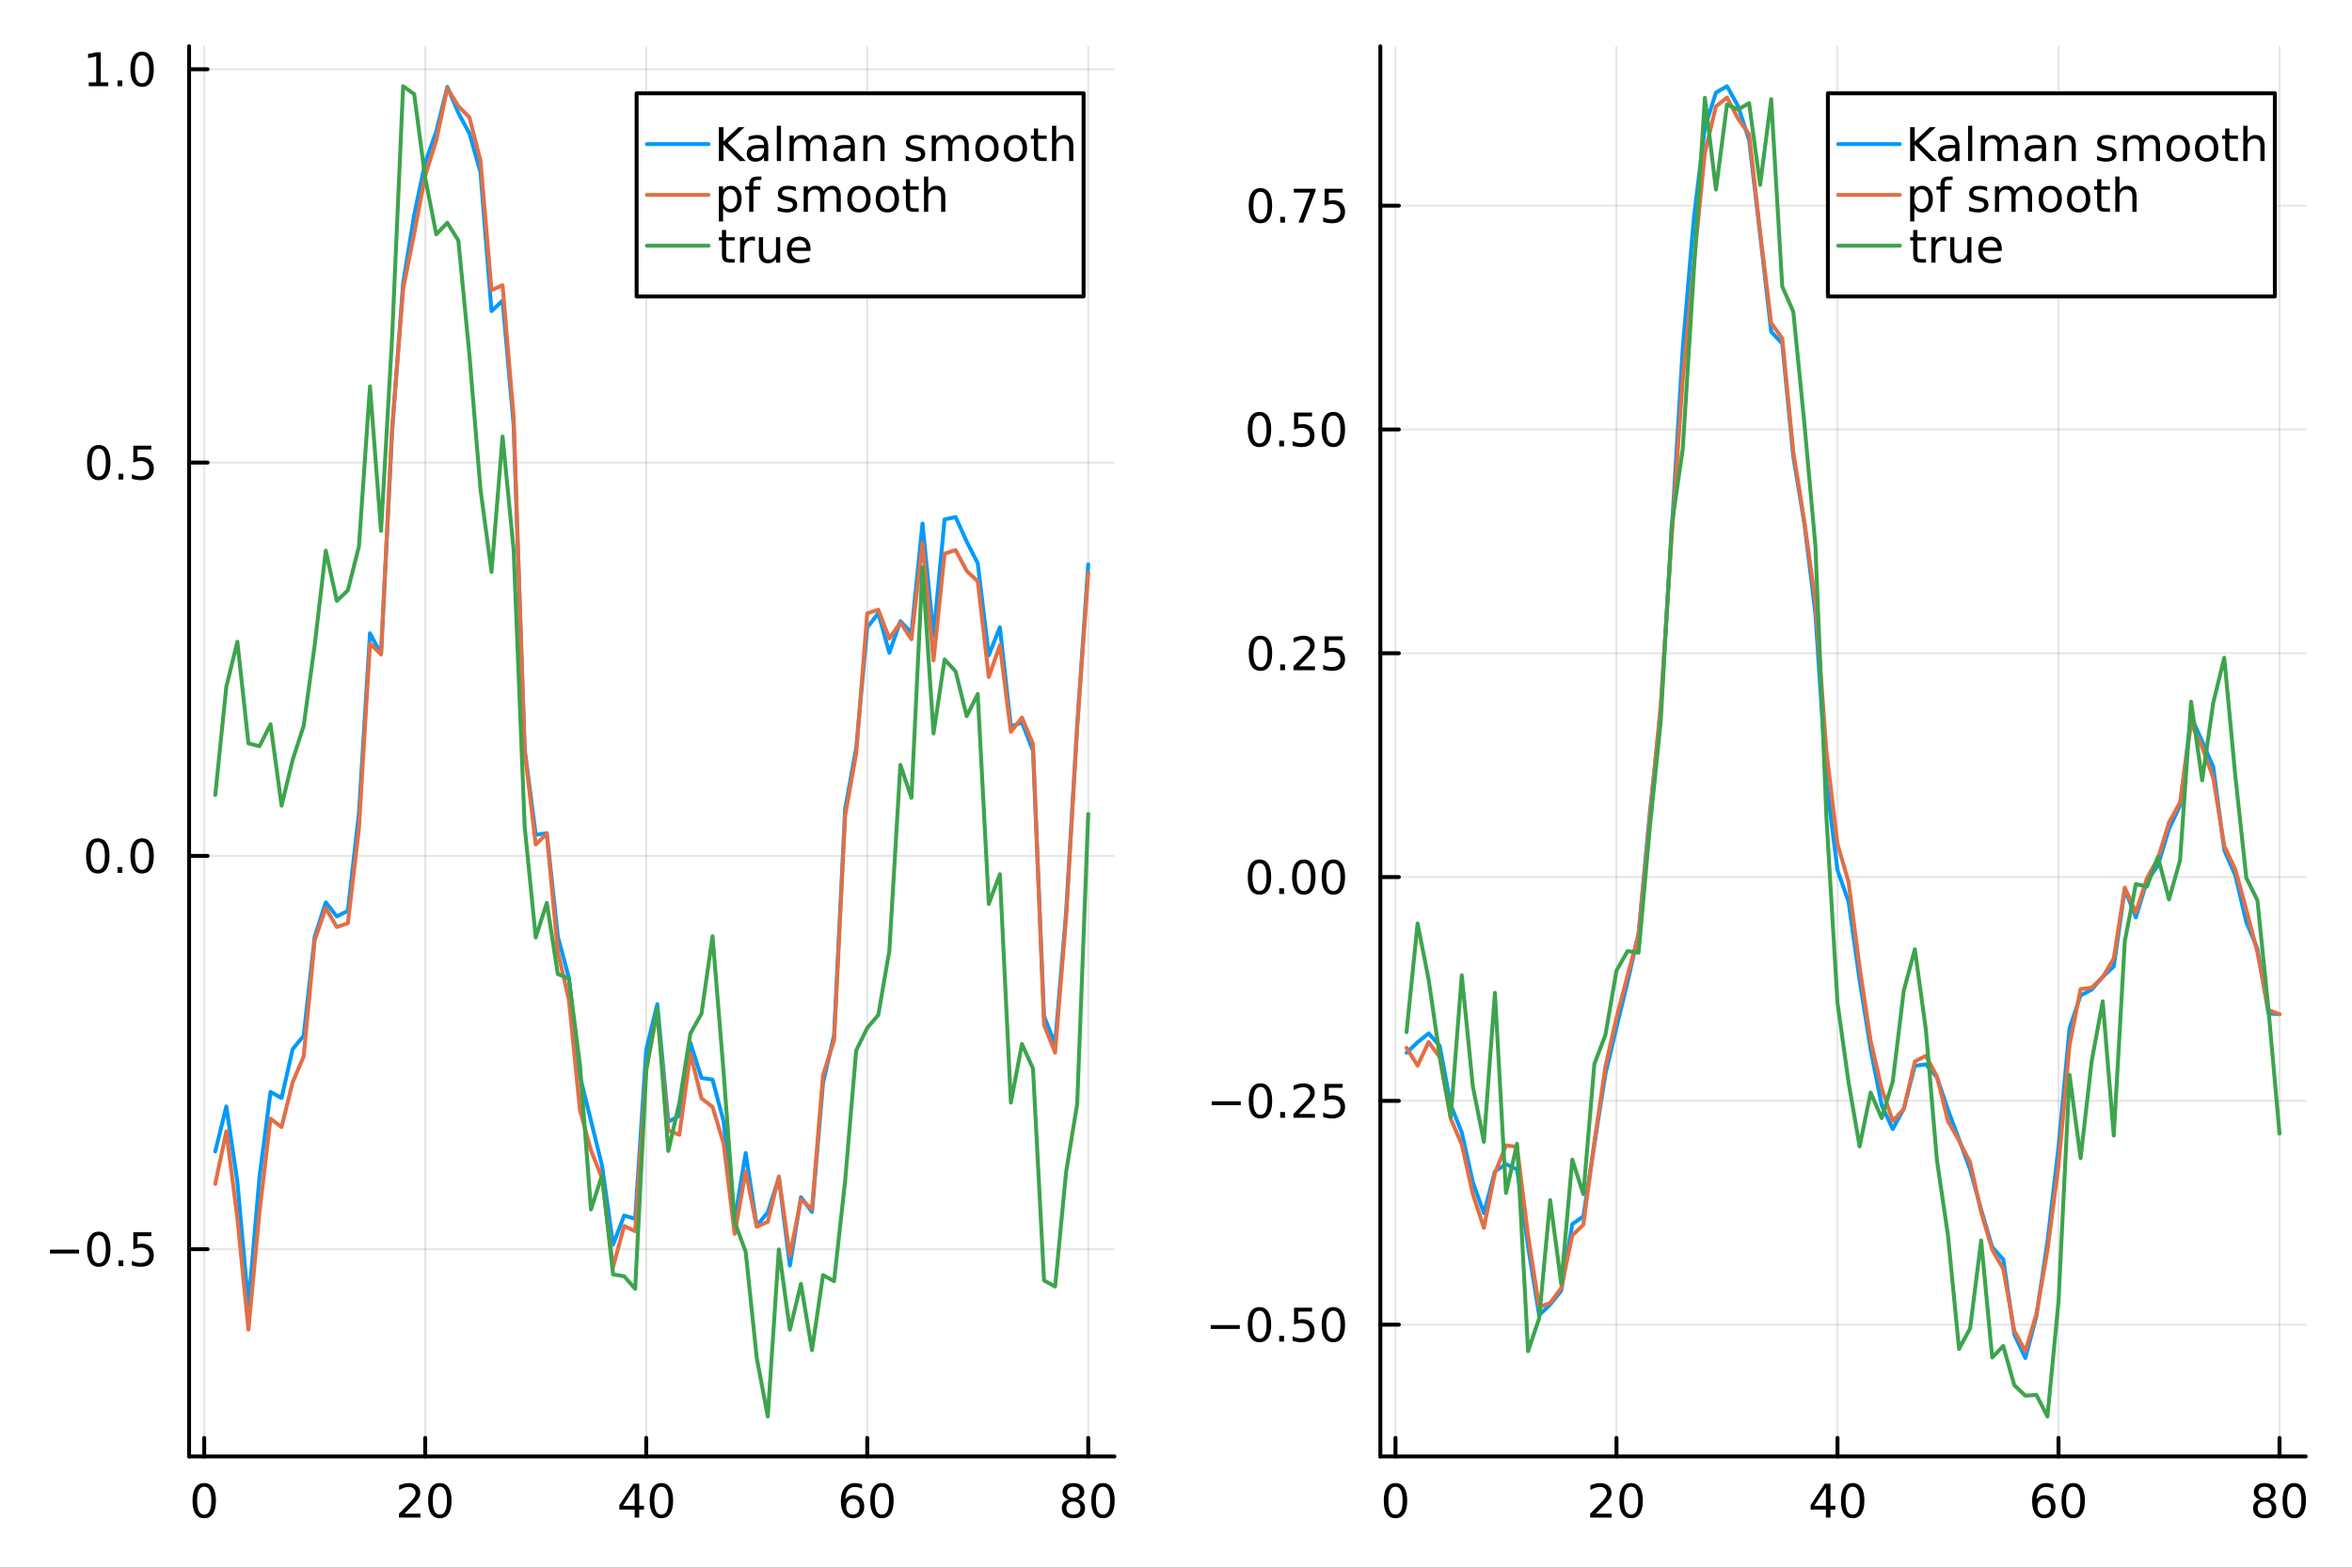 <?xml version="1.0" encoding="utf-8"?>
<svg xmlns="http://www.w3.org/2000/svg" xmlns:xlink="http://www.w3.org/1999/xlink" width="600" height="400" viewBox="0 0 2400 1600">
<rect x="0" y="0" width="2400" height="1600" fill="#333333" stroke="none"/>
<defs>
  <clipPath id="clip060">
    <rect x="0" y="0" width="2400" height="1600"/>
  </clipPath>
</defs>
<path clip-path="url(#clip060)" d="M0 1600 L2400 1600 L2400 0 L0 0  Z" fill="#ffffff" fill-rule="evenodd" fill-opacity="1"/>
<defs>
  <clipPath id="clip061">
    <rect x="480" y="0" width="1681" height="1600"/>
  </clipPath>
</defs>
<path clip-path="url(#clip060)" d="M192.941 1486.45 L1137.18 1486.45 L1137.18 47.244 L192.941 47.244  Z" fill="#ffffff" fill-rule="evenodd" fill-opacity="1"/>
<defs>
  <clipPath id="clip062">
    <rect x="192" y="47" width="945" height="1440"/>
  </clipPath>
</defs>
<polyline clip-path="url(#clip062)" style="stroke:#000000; stroke-linecap:round; stroke-linejoin:round; stroke-width:2; stroke-opacity:0.1; fill:none" points="208.388,1486.45 208.388,47.244 "/>
<polyline clip-path="url(#clip062)" style="stroke:#000000; stroke-linecap:round; stroke-linejoin:round; stroke-width:2; stroke-opacity:0.1; fill:none" points="433.905,1486.45 433.905,47.244 "/>
<polyline clip-path="url(#clip062)" style="stroke:#000000; stroke-linecap:round; stroke-linejoin:round; stroke-width:2; stroke-opacity:0.1; fill:none" points="659.421,1486.45 659.421,47.244 "/>
<polyline clip-path="url(#clip062)" style="stroke:#000000; stroke-linecap:round; stroke-linejoin:round; stroke-width:2; stroke-opacity:0.1; fill:none" points="884.937,1486.45 884.937,47.244 "/>
<polyline clip-path="url(#clip062)" style="stroke:#000000; stroke-linecap:round; stroke-linejoin:round; stroke-width:2; stroke-opacity:0.1; fill:none" points="1110.45,1486.45 1110.45,47.244 "/>
<polyline clip-path="url(#clip062)" style="stroke:#000000; stroke-linecap:round; stroke-linejoin:round; stroke-width:2; stroke-opacity:0.1; fill:none" points="192.941,1274.96 1137.18,1274.96 "/>
<polyline clip-path="url(#clip062)" style="stroke:#000000; stroke-linecap:round; stroke-linejoin:round; stroke-width:2; stroke-opacity:0.1; fill:none" points="192.941,873.533 1137.18,873.533 "/>
<polyline clip-path="url(#clip062)" style="stroke:#000000; stroke-linecap:round; stroke-linejoin:round; stroke-width:2; stroke-opacity:0.1; fill:none" points="192.941,472.11 1137.18,472.11 "/>
<polyline clip-path="url(#clip062)" style="stroke:#000000; stroke-linecap:round; stroke-linejoin:round; stroke-width:2; stroke-opacity:0.1; fill:none" points="192.941,70.686 1137.18,70.686 "/>
<polyline clip-path="url(#clip060)" style="stroke:#000000; stroke-linecap:round; stroke-linejoin:round; stroke-width:4; stroke-opacity:1; fill:none" points="192.941,1486.45 1137.18,1486.45 "/>
<polyline clip-path="url(#clip060)" style="stroke:#000000; stroke-linecap:round; stroke-linejoin:round; stroke-width:4; stroke-opacity:1; fill:none" points="208.388,1486.45 208.388,1467.55 "/>
<polyline clip-path="url(#clip060)" style="stroke:#000000; stroke-linecap:round; stroke-linejoin:round; stroke-width:4; stroke-opacity:1; fill:none" points="433.905,1486.45 433.905,1467.55 "/>
<polyline clip-path="url(#clip060)" style="stroke:#000000; stroke-linecap:round; stroke-linejoin:round; stroke-width:4; stroke-opacity:1; fill:none" points="659.421,1486.45 659.421,1467.55 "/>
<polyline clip-path="url(#clip060)" style="stroke:#000000; stroke-linecap:round; stroke-linejoin:round; stroke-width:4; stroke-opacity:1; fill:none" points="884.937,1486.45 884.937,1467.55 "/>
<polyline clip-path="url(#clip060)" style="stroke:#000000; stroke-linecap:round; stroke-linejoin:round; stroke-width:4; stroke-opacity:1; fill:none" points="1110.45,1486.45 1110.45,1467.55 "/>
<path clip-path="url(#clip060)" d="M208.388 1517.37 Q204.777 1517.37 202.949 1520.93 Q201.143 1524.47 201.143 1531.6 Q201.143 1538.71 202.949 1542.27 Q204.777 1545.82 208.388 1545.82 Q212.023 1545.82 213.828 1542.27 Q215.657 1538.71 215.657 1531.6 Q215.657 1524.47 213.828 1520.93 Q212.023 1517.37 208.388 1517.37 M208.388 1513.66 Q214.199 1513.66 217.254 1518.27 Q220.333 1522.85 220.333 1531.6 Q220.333 1540.33 217.254 1544.94 Q214.199 1549.52 208.388 1549.52 Q202.578 1549.52 199.5 1544.94 Q196.444 1540.33 196.444 1531.6 Q196.444 1522.85 199.5 1518.27 Q202.578 1513.66 208.388 1513.66 Z" fill="#000000" fill-rule="nonzero" fill-opacity="1" /><path clip-path="url(#clip060)" d="M412.678 1544.91 L428.997 1544.91 L428.997 1548.85 L407.053 1548.85 L407.053 1544.91 Q409.715 1542.16 414.298 1537.53 Q418.905 1532.88 420.085 1531.53 Q422.331 1529.01 423.21 1527.27 Q424.113 1525.51 424.113 1523.82 Q424.113 1521.07 422.169 1519.33 Q420.247 1517.6 417.146 1517.6 Q414.947 1517.6 412.493 1518.36 Q410.062 1519.13 407.285 1520.68 L407.285 1515.95 Q410.109 1514.82 412.562 1514.24 Q415.016 1513.66 417.053 1513.66 Q422.423 1513.66 425.618 1516.35 Q428.812 1519.03 428.812 1523.52 Q428.812 1525.65 428.002 1527.57 Q427.215 1529.47 425.109 1532.07 Q424.53 1532.74 421.428 1535.95 Q418.326 1539.15 412.678 1544.91 Z" fill="#000000" fill-rule="nonzero" fill-opacity="1" /><path clip-path="url(#clip060)" d="M448.812 1517.37 Q445.201 1517.37 443.372 1520.93 Q441.567 1524.47 441.567 1531.6 Q441.567 1538.71 443.372 1542.27 Q445.201 1545.82 448.812 1545.82 Q452.446 1545.82 454.252 1542.27 Q456.081 1538.71 456.081 1531.6 Q456.081 1524.47 454.252 1520.93 Q452.446 1517.37 448.812 1517.37 M448.812 1513.66 Q454.622 1513.66 457.678 1518.27 Q460.756 1522.85 460.756 1531.6 Q460.756 1540.33 457.678 1544.94 Q454.622 1549.52 448.812 1549.52 Q443.002 1549.52 439.923 1544.94 Q436.868 1540.33 436.868 1531.6 Q436.868 1522.85 439.923 1518.27 Q443.002 1513.66 448.812 1513.66 Z" fill="#000000" fill-rule="nonzero" fill-opacity="1" /><path clip-path="url(#clip060)" d="M647.592 1518.36 L635.787 1536.81 L647.592 1536.81 L647.592 1518.36 M646.366 1514.29 L652.245 1514.29 L652.245 1536.81 L657.176 1536.81 L657.176 1540.7 L652.245 1540.7 L652.245 1548.85 L647.592 1548.85 L647.592 1540.7 L631.991 1540.7 L631.991 1536.19 L646.366 1514.29 Z" fill="#000000" fill-rule="nonzero" fill-opacity="1" /><path clip-path="url(#clip060)" d="M674.907 1517.37 Q671.296 1517.37 669.467 1520.93 Q667.662 1524.47 667.662 1531.6 Q667.662 1538.71 669.467 1542.27 Q671.296 1545.82 674.907 1545.82 Q678.541 1545.82 680.347 1542.27 Q682.176 1538.71 682.176 1531.6 Q682.176 1524.47 680.347 1520.93 Q678.541 1517.37 674.907 1517.37 M674.907 1513.66 Q680.717 1513.66 683.773 1518.27 Q686.851 1522.85 686.851 1531.6 Q686.851 1540.33 683.773 1544.94 Q680.717 1549.52 674.907 1549.52 Q669.097 1549.52 666.018 1544.94 Q662.963 1540.33 662.963 1531.6 Q662.963 1522.85 666.018 1518.27 Q669.097 1513.66 674.907 1513.66 Z" fill="#000000" fill-rule="nonzero" fill-opacity="1" /><path clip-path="url(#clip060)" d="M870.342 1529.7 Q867.194 1529.7 865.343 1531.86 Q863.514 1534.01 863.514 1537.76 Q863.514 1541.49 865.343 1543.66 Q867.194 1545.82 870.342 1545.82 Q873.491 1545.82 875.319 1543.66 Q877.171 1541.49 877.171 1537.76 Q877.171 1534.01 875.319 1531.86 Q873.491 1529.7 870.342 1529.7 M879.625 1515.05 L879.625 1519.31 Q877.866 1518.48 876.06 1518.04 Q874.278 1517.6 872.518 1517.6 Q867.889 1517.6 865.435 1520.72 Q863.005 1523.85 862.657 1530.17 Q864.023 1528.15 866.083 1527.09 Q868.143 1526 870.62 1526 Q875.829 1526 878.838 1529.17 Q881.87 1532.32 881.87 1537.76 Q881.87 1543.08 878.722 1546.3 Q875.574 1549.52 870.342 1549.52 Q864.347 1549.52 861.176 1544.94 Q858.005 1540.33 858.005 1531.6 Q858.005 1523.41 861.893 1518.55 Q865.782 1513.66 872.333 1513.66 Q874.092 1513.66 875.875 1514.01 Q877.68 1514.36 879.625 1515.05 Z" fill="#000000" fill-rule="nonzero" fill-opacity="1" /><path clip-path="url(#clip060)" d="M899.926 1517.37 Q896.315 1517.37 894.486 1520.93 Q892.68 1524.47 892.68 1531.6 Q892.68 1538.71 894.486 1542.27 Q896.315 1545.82 899.926 1545.82 Q903.56 1545.82 905.365 1542.27 Q907.194 1538.71 907.194 1531.6 Q907.194 1524.47 905.365 1520.93 Q903.56 1517.37 899.926 1517.37 M899.926 1513.66 Q905.736 1513.66 908.791 1518.27 Q911.87 1522.85 911.87 1531.6 Q911.87 1540.33 908.791 1544.94 Q905.736 1549.52 899.926 1549.52 Q894.116 1549.52 891.037 1544.94 Q887.981 1540.33 887.981 1531.6 Q887.981 1522.85 891.037 1518.27 Q894.116 1513.66 899.926 1513.66 Z" fill="#000000" fill-rule="nonzero" fill-opacity="1" /><path clip-path="url(#clip060)" d="M1095.33 1532.44 Q1091.99 1532.44 1090.07 1534.22 Q1088.17 1536 1088.17 1539.13 Q1088.17 1542.25 1090.07 1544.03 Q1091.99 1545.82 1095.33 1545.82 Q1098.66 1545.82 1100.58 1544.03 Q1102.5 1542.23 1102.5 1539.13 Q1102.5 1536 1100.58 1534.22 Q1098.68 1532.44 1095.33 1532.44 M1090.65 1530.45 Q1087.64 1529.7 1085.95 1527.64 Q1084.28 1525.58 1084.28 1522.62 Q1084.28 1518.48 1087.22 1516.07 Q1090.19 1513.66 1095.33 1513.66 Q1100.49 1513.66 1103.43 1516.07 Q1106.37 1518.48 1106.37 1522.62 Q1106.37 1525.58 1104.68 1527.64 Q1103.01 1529.7 1100.03 1530.45 Q1103.41 1531.23 1105.28 1533.52 Q1107.18 1535.82 1107.18 1539.13 Q1107.18 1544.15 1104.1 1546.83 Q1101.04 1549.52 1095.33 1549.52 Q1089.61 1549.52 1086.53 1546.83 Q1083.47 1544.15 1083.47 1539.13 Q1083.47 1535.82 1085.37 1533.52 Q1087.27 1531.23 1090.65 1530.45 M1088.94 1523.06 Q1088.94 1525.75 1090.6 1527.25 Q1092.29 1528.76 1095.33 1528.76 Q1098.34 1528.76 1100.03 1527.25 Q1101.74 1525.75 1101.74 1523.06 Q1101.74 1520.38 1100.03 1518.87 Q1098.34 1517.37 1095.33 1517.37 Q1092.29 1517.37 1090.6 1518.87 Q1088.94 1520.38 1088.94 1523.06 Z" fill="#000000" fill-rule="nonzero" fill-opacity="1" /><path clip-path="url(#clip060)" d="M1125.49 1517.37 Q1121.88 1517.37 1120.05 1520.93 Q1118.24 1524.47 1118.24 1531.6 Q1118.24 1538.71 1120.05 1542.27 Q1121.88 1545.82 1125.49 1545.82 Q1129.12 1545.82 1130.93 1542.27 Q1132.76 1538.71 1132.76 1531.6 Q1132.76 1524.47 1130.93 1520.93 Q1129.12 1517.37 1125.49 1517.37 M1125.49 1513.66 Q1131.3 1513.66 1134.35 1518.27 Q1137.43 1522.85 1137.43 1531.6 Q1137.43 1540.33 1134.35 1544.94 Q1131.3 1549.52 1125.49 1549.52 Q1119.68 1549.52 1116.6 1544.94 Q1113.54 1540.33 1113.54 1531.6 Q1113.54 1522.85 1116.6 1518.27 Q1119.68 1513.66 1125.49 1513.66 Z" fill="#000000" fill-rule="nonzero" fill-opacity="1" /><polyline clip-path="url(#clip060)" style="stroke:#000000; stroke-linecap:round; stroke-linejoin:round; stroke-width:4; stroke-opacity:1; fill:none" points="192.941,1486.45 192.941,47.244 "/>
<polyline clip-path="url(#clip060)" style="stroke:#000000; stroke-linecap:round; stroke-linejoin:round; stroke-width:4; stroke-opacity:1; fill:none" points="192.941,1274.96 211.838,1274.96 "/>
<polyline clip-path="url(#clip060)" style="stroke:#000000; stroke-linecap:round; stroke-linejoin:round; stroke-width:4; stroke-opacity:1; fill:none" points="192.941,873.533 211.838,873.533 "/>
<polyline clip-path="url(#clip060)" style="stroke:#000000; stroke-linecap:round; stroke-linejoin:round; stroke-width:4; stroke-opacity:1; fill:none" points="192.941,472.11 211.838,472.11 "/>
<polyline clip-path="url(#clip060)" style="stroke:#000000; stroke-linecap:round; stroke-linejoin:round; stroke-width:4; stroke-opacity:1; fill:none" points="192.941,70.686 211.838,70.686 "/>
<path clip-path="url(#clip060)" d="M50.992 1275.41 L80.668 1275.41 L80.668 1279.34 L50.992 1279.34 L50.992 1275.41 Z" fill="#000000" fill-rule="nonzero" fill-opacity="1" /><path clip-path="url(#clip060)" d="M100.76 1260.76 Q97.149 1260.76 95.321 1264.32 Q93.515 1267.86 93.515 1274.99 Q93.515 1282.1 95.321 1285.66 Q97.149 1289.2 100.76 1289.2 Q104.395 1289.2 106.2 1285.66 Q108.029 1282.1 108.029 1274.99 Q108.029 1267.86 106.2 1264.32 Q104.395 1260.76 100.76 1260.76 M100.76 1257.05 Q106.571 1257.05 109.626 1261.66 Q112.705 1266.24 112.705 1274.99 Q112.705 1283.72 109.626 1288.32 Q106.571 1292.91 100.76 1292.91 Q94.95 1292.91 91.871 1288.32 Q88.816 1283.72 88.816 1274.99 Q88.816 1266.24 91.871 1261.66 Q94.95 1257.05 100.76 1257.05 Z" fill="#000000" fill-rule="nonzero" fill-opacity="1" /><path clip-path="url(#clip060)" d="M120.922 1286.36 L125.807 1286.36 L125.807 1292.24 L120.922 1292.24 L120.922 1286.36 Z" fill="#000000" fill-rule="nonzero" fill-opacity="1" /><path clip-path="url(#clip060)" d="M136.038 1257.68 L154.394 1257.68 L154.394 1261.61 L140.32 1261.61 L140.32 1270.08 Q141.339 1269.74 142.357 1269.57 Q143.376 1269.39 144.394 1269.39 Q150.181 1269.39 153.561 1272.56 Q156.941 1275.73 156.941 1281.15 Q156.941 1286.73 153.468 1289.83 Q149.996 1292.91 143.677 1292.91 Q141.501 1292.91 139.232 1292.54 Q136.987 1292.17 134.58 1291.43 L134.58 1286.73 Q136.663 1287.86 138.885 1288.42 Q141.107 1288.97 143.584 1288.97 Q147.589 1288.97 149.927 1286.87 Q152.265 1284.76 152.265 1281.15 Q152.265 1277.54 149.927 1275.43 Q147.589 1273.32 143.584 1273.32 Q141.709 1273.32 139.834 1273.74 Q137.982 1274.16 136.038 1275.04 L136.038 1257.68 Z" fill="#000000" fill-rule="nonzero" fill-opacity="1" /><path clip-path="url(#clip060)" d="M99.765 859.332 Q96.154 859.332 94.325 862.897 Q92.52 866.439 92.52 873.568 Q92.52 880.675 94.325 884.239 Q96.154 887.781 99.765 887.781 Q103.399 887.781 105.205 884.239 Q107.033 880.675 107.033 873.568 Q107.033 866.439 105.205 862.897 Q103.399 859.332 99.765 859.332 M99.765 855.628 Q105.575 855.628 108.631 860.235 Q111.709 864.818 111.709 873.568 Q111.709 882.295 108.631 886.901 Q105.575 891.485 99.765 891.485 Q93.955 891.485 90.876 886.901 Q87.821 882.295 87.821 873.568 Q87.821 864.818 90.876 860.235 Q93.955 855.628 99.765 855.628 Z" fill="#000000" fill-rule="nonzero" fill-opacity="1" /><path clip-path="url(#clip060)" d="M119.927 884.934 L124.811 884.934 L124.811 890.813 L119.927 890.813 L119.927 884.934 Z" fill="#000000" fill-rule="nonzero" fill-opacity="1" /><path clip-path="url(#clip060)" d="M144.996 859.332 Q141.385 859.332 139.556 862.897 Q137.751 866.439 137.751 873.568 Q137.751 880.675 139.556 884.239 Q141.385 887.781 144.996 887.781 Q148.63 887.781 150.436 884.239 Q152.265 880.675 152.265 873.568 Q152.265 866.439 150.436 862.897 Q148.63 859.332 144.996 859.332 M144.996 855.628 Q150.806 855.628 153.862 860.235 Q156.941 864.818 156.941 873.568 Q156.941 882.295 153.862 886.901 Q150.806 891.485 144.996 891.485 Q139.186 891.485 136.107 886.901 Q133.052 882.295 133.052 873.568 Q133.052 864.818 136.107 860.235 Q139.186 855.628 144.996 855.628 Z" fill="#000000" fill-rule="nonzero" fill-opacity="1" /><path clip-path="url(#clip060)" d="M100.76 457.909 Q97.149 457.909 95.321 461.473 Q93.515 465.015 93.515 472.145 Q93.515 479.251 95.321 482.816 Q97.149 486.358 100.76 486.358 Q104.395 486.358 106.2 482.816 Q108.029 479.251 108.029 472.145 Q108.029 465.015 106.2 461.473 Q104.395 457.909 100.76 457.909 M100.76 454.205 Q106.571 454.205 109.626 458.811 Q112.705 463.395 112.705 472.145 Q112.705 480.871 109.626 485.478 Q106.571 490.061 100.76 490.061 Q94.95 490.061 91.871 485.478 Q88.816 480.871 88.816 472.145 Q88.816 463.395 91.871 458.811 Q94.95 454.205 100.76 454.205 Z" fill="#000000" fill-rule="nonzero" fill-opacity="1" /><path clip-path="url(#clip060)" d="M120.922 483.51 L125.807 483.51 L125.807 489.39 L120.922 489.39 L120.922 483.51 Z" fill="#000000" fill-rule="nonzero" fill-opacity="1" /><path clip-path="url(#clip060)" d="M136.038 454.83 L154.394 454.83 L154.394 458.765 L140.32 458.765 L140.32 467.237 Q141.339 466.89 142.357 466.728 Q143.376 466.543 144.394 466.543 Q150.181 466.543 153.561 469.714 Q156.941 472.885 156.941 478.302 Q156.941 483.881 153.468 486.983 Q149.996 490.061 143.677 490.061 Q141.501 490.061 139.232 489.691 Q136.987 489.32 134.58 488.58 L134.58 483.881 Q136.663 485.015 138.885 485.571 Q141.107 486.126 143.584 486.126 Q147.589 486.126 149.927 484.02 Q152.265 481.913 152.265 478.302 Q152.265 474.691 149.927 472.584 Q147.589 470.478 143.584 470.478 Q141.709 470.478 139.834 470.895 Q137.982 471.311 136.038 472.191 L136.038 454.83 Z" fill="#000000" fill-rule="nonzero" fill-opacity="1" /><path clip-path="url(#clip060)" d="M90.575 84.031 L98.214 84.031 L98.214 57.666 L89.904 59.332 L89.904 55.073 L98.168 53.407 L102.844 53.407 L102.844 84.031 L110.483 84.031 L110.483 87.966 L90.575 87.966 L90.575 84.031 Z" fill="#000000" fill-rule="nonzero" fill-opacity="1" /><path clip-path="url(#clip060)" d="M119.927 82.087 L124.811 82.087 L124.811 87.966 L119.927 87.966 L119.927 82.087 Z" fill="#000000" fill-rule="nonzero" fill-opacity="1" /><path clip-path="url(#clip060)" d="M144.996 56.485 Q141.385 56.485 139.556 60.05 Q137.751 63.592 137.751 70.721 Q137.751 77.828 139.556 81.392 Q141.385 84.934 144.996 84.934 Q148.63 84.934 150.436 81.392 Q152.265 77.828 152.265 70.721 Q152.265 63.592 150.436 60.05 Q148.63 56.485 144.996 56.485 M144.996 52.782 Q150.806 52.782 153.862 57.388 Q156.941 61.971 156.941 70.721 Q156.941 79.448 153.862 84.055 Q150.806 88.638 144.996 88.638 Q139.186 88.638 136.107 84.055 Q133.052 79.448 133.052 70.721 Q133.052 61.971 136.107 57.388 Q139.186 52.782 144.996 52.782 Z" fill="#000000" fill-rule="nonzero" fill-opacity="1" /><polyline clip-path="url(#clip062)" style="stroke:#009af9; stroke-linecap:round; stroke-linejoin:round; stroke-width:4; stroke-opacity:1; fill:none" points="219.664,1175.19 230.94,1129.29 242.216,1206.18 253.492,1332.39 264.768,1201.33 276.043,1114.45 287.319,1120.66 298.595,1070.88 309.871,1057.03 321.147,955.982 332.422,921.003 343.698,935.393 354.974,929.549 366.25,830.053 377.526,646.313 388.802,667.678 400.077,440.973 411.353,288.949 422.629,219.34 433.905,165.858 445.181,134.14 456.456,88.61 467.732,115.251 479.008,136.123 490.284,175.966 501.56,317.521 512.835,306.818 524.111,433.92 535.387,764.64 546.663,852.019 557.939,850.353 569.215,955.789 580.49,997.882 591.766,1098.25 603.042,1143.84 614.318,1189.64 625.594,1270.3 636.869,1240.57 648.145,1243.93 659.421,1071.3 670.697,1024.85 681.973,1144.86 693.248,1138.76 704.524,1064.23 715.8,1100.18 727.076,1101.88 738.352,1144.45 749.628,1245.06 760.903,1176.78 772.179,1251.1 783.455,1237.24 794.731,1202.21 806.007,1291.72 817.282,1221.87 828.558,1236.92 839.834,1105.39 851.11,1056.38 862.386,825.622 873.662,763.478 884.937,640.426 896.213,625.834 907.489,666.283 918.765,633.999 930.041,645.868 941.316,534.327 952.592,648.935 963.868,530.118 975.144,527.753 986.42,552.813 997.695,574.885 1008.97,668.872 1020.25,640.226 1031.52,741.498 1042.8,737.333 1054.07,766.225 1065.35,1037.16 1076.63,1065.45 1087.9,930.464 1099.18,740.717 1110.45,576.023 "/>
<polyline clip-path="url(#clip062)" style="stroke:#e26f46; stroke-linecap:round; stroke-linejoin:round; stroke-width:4; stroke-opacity:1; fill:none" points="219.664,1208.3 230.94,1154.67 242.216,1243.22 253.492,1357.01 264.768,1237.13 276.043,1141.74 287.319,1150.32 298.595,1104.63 309.871,1078.19 321.147,959.433 332.422,926.82 343.698,946.154 354.974,942.252 366.25,845.841 377.526,656.734 388.802,667.879 400.077,437.823 411.353,294.996 422.629,238.393 433.905,179.183 445.181,143.205 456.456,90.024 467.732,108.316 479.008,119.805 490.284,164.05 501.56,296.131 512.835,291.071 524.111,425.581 535.387,766.543 546.663,861.935 557.939,850.8 569.215,971.665 580.49,1020.23 591.766,1132.71 603.042,1174.11 614.318,1202.45 625.594,1293.21 636.869,1251.25 648.145,1256.59 659.421,1090.97 670.697,1032.95 681.973,1153.72 693.248,1158.19 704.524,1075.25 715.8,1121.07 727.076,1129.69 738.352,1167.04 749.628,1259.27 760.903,1195.53 772.179,1251.95 783.455,1247.07 794.731,1200.75 806.007,1281.53 817.282,1223.97 828.558,1234.09 839.834,1097.36 851.11,1061.64 862.386,832.609 873.662,769.137 884.937,625.979 896.213,622.263 907.489,651.698 918.765,635.432 930.041,652.434 941.316,554.069 952.592,674.06 963.868,565.025 975.144,561.44 986.42,582.694 997.695,593.211 1008.97,690.925 1020.25,658.704 1031.52,746.941 1042.8,732.339 1054.07,759.26 1065.35,1046.07 1076.63,1074.34 1087.9,936.023 1099.18,741.76 1110.45,584.759 "/>
<polyline clip-path="url(#clip062)" style="stroke:#3da44d; stroke-linecap:round; stroke-linejoin:round; stroke-width:4; stroke-opacity:1; fill:none" points="219.664,811.376 230.94,700.88 242.216,654.985 253.492,758.673 264.768,761.614 276.043,739.223 287.319,822.3 298.595,775.608 309.871,740.711 321.147,658.232 332.422,562.01 343.698,613.285 354.974,602.461 366.25,557.652 377.526,394.276 388.802,541.881 400.077,344.65 411.353,87.976 422.629,96.038 433.905,181.764 445.181,239.209 456.456,227.359 467.732,245.55 479.008,362.258 490.284,499.427 501.56,583.66 512.835,445.551 524.111,561.259 535.387,843.578 546.663,956.849 557.939,921.477 569.215,994.074 580.49,998.822 591.766,1086.5 603.042,1234.44 614.318,1199.49 625.594,1300.65 636.869,1302.54 648.145,1315.34 659.421,1092.72 670.697,1028.9 681.973,1174.66 693.248,1125.37 704.524,1054.65 715.8,1034.64 727.076,955.526 738.352,1094.01 749.628,1246.97 760.903,1277.61 772.179,1385.8 783.455,1445.72 794.731,1275.13 806.007,1357.2 817.282,1310.29 828.558,1377.97 839.834,1301.4 851.11,1307.6 862.386,1205.23 873.662,1072.16 884.937,1049.13 896.213,1035.92 907.489,970.422 918.765,780.63 930.041,814.261 941.316,579.024 952.592,748.606 963.868,673.083 975.144,685.283 986.42,730.963 997.695,708.304 1008.97,922.549 1020.25,892.222 1031.52,1125.33 1042.8,1065.5 1054.07,1090.58 1065.35,1306.83 1076.63,1313.07 1087.9,1195.94 1099.18,1126.67 1110.45,830.718 "/>
<path clip-path="url(#clip060)" d="M649.614 302.578 L1105.7 302.578 L1105.7 95.218 L649.614 95.218  Z" fill="#ffffff" fill-rule="evenodd" fill-opacity="1"/>
<polyline clip-path="url(#clip060)" style="stroke:#000000; stroke-linecap:round; stroke-linejoin:round; stroke-width:4; stroke-opacity:1; fill:none" points="649.614,302.578 1105.7,302.578 1105.7,95.218 649.614,95.218 649.614,302.578 "/>
<polyline clip-path="url(#clip060)" style="stroke:#009af9; stroke-linecap:round; stroke-linejoin:round; stroke-width:4; stroke-opacity:1; fill:none" points="660.106,147.058 723.055,147.058 "/>
<path clip-path="url(#clip060)" d="M733.546 129.778 L738.222 129.778 L738.222 144.384 L753.732 129.778 L759.75 129.778 L742.597 145.889 L760.977 164.338 L754.82 164.338 L738.222 147.694 L738.222 164.338 L733.546 164.338 L733.546 129.778 Z" fill="#000000" fill-rule="nonzero" fill-opacity="1" /><path clip-path="url(#clip060)" d="M775.398 151.305 Q770.236 151.305 768.245 152.486 Q766.255 153.666 766.255 156.514 Q766.255 158.782 767.736 160.125 Q769.241 161.444 771.81 161.444 Q775.352 161.444 777.481 158.944 Q779.634 156.421 779.634 152.254 L779.634 151.305 L775.398 151.305 M783.893 149.546 L783.893 164.338 L779.634 164.338 L779.634 160.402 Q778.176 162.763 776 163.898 Q773.824 165.009 770.676 165.009 Q766.694 165.009 764.333 162.787 Q761.995 160.541 761.995 156.791 Q761.995 152.416 764.912 150.194 Q767.852 147.972 773.662 147.972 L779.634 147.972 L779.634 147.555 Q779.634 144.615 777.69 143.018 Q775.768 141.398 772.273 141.398 Q770.051 141.398 767.944 141.93 Q765.838 142.463 763.894 143.527 L763.894 139.592 Q766.231 138.69 768.431 138.25 Q770.63 137.787 772.713 137.787 Q778.338 137.787 781.116 140.703 Q783.893 143.62 783.893 149.546 Z" fill="#000000" fill-rule="nonzero" fill-opacity="1" /><path clip-path="url(#clip060)" d="M792.667 128.319 L796.926 128.319 L796.926 164.338 L792.667 164.338 L792.667 128.319 Z" fill="#000000" fill-rule="nonzero" fill-opacity="1" /><path clip-path="url(#clip060)" d="M826.023 143.389 Q827.62 140.518 829.842 139.153 Q832.064 137.787 835.074 137.787 Q839.125 137.787 841.324 140.634 Q843.523 143.458 843.523 148.689 L843.523 164.338 L839.24 164.338 L839.24 148.828 Q839.24 145.102 837.921 143.296 Q836.601 141.49 833.893 141.49 Q830.583 141.49 828.662 143.69 Q826.74 145.889 826.74 149.685 L826.74 164.338 L822.458 164.338 L822.458 148.828 Q822.458 145.078 821.139 143.296 Q819.819 141.49 817.065 141.49 Q813.801 141.49 811.879 143.713 Q809.958 145.912 809.958 149.685 L809.958 164.338 L805.676 164.338 L805.676 138.412 L809.958 138.412 L809.958 142.44 Q811.416 140.055 813.453 138.921 Q815.49 137.787 818.291 137.787 Q821.115 137.787 823.083 139.222 Q825.074 140.657 826.023 143.389 Z" fill="#000000" fill-rule="nonzero" fill-opacity="1" /><path clip-path="url(#clip060)" d="M863.8 151.305 Q858.638 151.305 856.648 152.486 Q854.657 153.666 854.657 156.514 Q854.657 158.782 856.138 160.125 Q857.643 161.444 860.212 161.444 Q863.754 161.444 865.884 158.944 Q868.037 156.421 868.037 152.254 L868.037 151.305 L863.8 151.305 M872.296 149.546 L872.296 164.338 L868.037 164.338 L868.037 160.402 Q866.578 162.763 864.402 163.898 Q862.226 165.009 859.078 165.009 Q855.097 165.009 852.736 162.787 Q850.398 160.541 850.398 156.791 Q850.398 152.416 853.314 150.194 Q856.254 147.972 862.064 147.972 L868.037 147.972 L868.037 147.555 Q868.037 144.615 866.092 143.018 Q864.171 141.398 860.675 141.398 Q858.453 141.398 856.347 141.93 Q854.24 142.463 852.296 143.527 L852.296 139.592 Q854.634 138.69 856.833 138.25 Q859.032 137.787 861.115 137.787 Q866.74 137.787 869.518 140.703 Q872.296 143.62 872.296 149.546 Z" fill="#000000" fill-rule="nonzero" fill-opacity="1" /><path clip-path="url(#clip060)" d="M902.62 148.689 L902.62 164.338 L898.36 164.338 L898.36 148.828 Q898.36 145.148 896.925 143.319 Q895.49 141.49 892.62 141.49 Q889.171 141.49 887.18 143.69 Q885.189 145.889 885.189 149.685 L885.189 164.338 L880.907 164.338 L880.907 138.412 L885.189 138.412 L885.189 142.44 Q886.717 140.102 888.777 138.944 Q890.86 137.787 893.569 137.787 Q898.036 137.787 900.328 140.565 Q902.62 143.319 902.62 148.689 Z" fill="#000000" fill-rule="nonzero" fill-opacity="1" /><path clip-path="url(#clip060)" d="M942.712 139.176 L942.712 143.203 Q940.906 142.277 938.962 141.815 Q937.018 141.352 934.934 141.352 Q931.763 141.352 930.166 142.324 Q928.592 143.296 928.592 145.24 Q928.592 146.722 929.726 147.578 Q930.86 148.412 934.286 149.176 L935.744 149.5 Q940.281 150.472 942.18 152.254 Q944.101 154.014 944.101 157.185 Q944.101 160.796 941.231 162.902 Q938.383 165.009 933.383 165.009 Q931.3 165.009 929.032 164.592 Q926.786 164.199 924.286 163.388 L924.286 158.99 Q926.647 160.217 928.939 160.842 Q931.231 161.444 933.476 161.444 Q936.485 161.444 938.106 160.426 Q939.726 159.384 939.726 157.509 Q939.726 155.773 938.545 154.847 Q937.388 153.921 933.43 153.064 L931.948 152.717 Q927.99 151.884 926.231 150.171 Q924.471 148.435 924.471 145.426 Q924.471 141.768 927.064 139.778 Q929.657 137.787 934.425 137.787 Q936.786 137.787 938.869 138.134 Q940.953 138.481 942.712 139.176 Z" fill="#000000" fill-rule="nonzero" fill-opacity="1" /><path clip-path="url(#clip060)" d="M971.068 143.389 Q972.666 140.518 974.888 139.153 Q977.11 137.787 980.119 137.787 Q984.17 137.787 986.369 140.634 Q988.568 143.458 988.568 148.689 L988.568 164.338 L984.286 164.338 L984.286 148.828 Q984.286 145.102 982.966 143.296 Q981.647 141.49 978.939 141.49 Q975.629 141.49 973.707 143.69 Q971.786 145.889 971.786 149.685 L971.786 164.338 L967.504 164.338 L967.504 148.828 Q967.504 145.078 966.184 143.296 Q964.865 141.49 962.11 141.49 Q958.846 141.49 956.925 143.713 Q955.004 145.912 955.004 149.685 L955.004 164.338 L950.721 164.338 L950.721 138.412 L955.004 138.412 L955.004 142.44 Q956.462 140.055 958.499 138.921 Q960.536 137.787 963.337 137.787 Q966.161 137.787 968.129 139.222 Q970.119 140.657 971.068 143.389 Z" fill="#000000" fill-rule="nonzero" fill-opacity="1" /><path clip-path="url(#clip060)" d="M1007.11 141.398 Q1003.68 141.398 1001.69 144.083 Q999.702 146.745 999.702 151.398 Q999.702 156.051 1001.67 158.736 Q1003.66 161.398 1007.11 161.398 Q1010.51 161.398 1012.5 158.713 Q1014.49 156.027 1014.49 151.398 Q1014.49 146.791 1012.5 144.106 Q1010.51 141.398 1007.11 141.398 M1007.11 137.787 Q1012.67 137.787 1015.84 141.398 Q1019.01 145.009 1019.01 151.398 Q1019.01 157.764 1015.84 161.398 Q1012.67 165.009 1007.11 165.009 Q1001.53 165.009 998.36 161.398 Q995.212 157.764 995.212 151.398 Q995.212 145.009 998.36 141.398 Q1001.53 137.787 1007.11 137.787 Z" fill="#000000" fill-rule="nonzero" fill-opacity="1" /><path clip-path="url(#clip060)" d="M1036.11 141.398 Q1032.69 141.398 1030.7 144.083 Q1028.71 146.745 1028.71 151.398 Q1028.71 156.051 1030.67 158.736 Q1032.67 161.398 1036.11 161.398 Q1039.52 161.398 1041.51 158.713 Q1043.5 156.027 1043.5 151.398 Q1043.5 146.791 1041.51 144.106 Q1039.52 141.398 1036.11 141.398 M1036.11 137.787 Q1041.67 137.787 1044.84 141.398 Q1048.01 145.009 1048.01 151.398 Q1048.01 157.764 1044.84 161.398 Q1041.67 165.009 1036.11 165.009 Q1030.54 165.009 1027.36 161.398 Q1024.22 157.764 1024.22 151.398 Q1024.22 145.009 1027.36 141.398 Q1030.54 137.787 1036.11 137.787 Z" fill="#000000" fill-rule="nonzero" fill-opacity="1" /><path clip-path="url(#clip060)" d="M1059.29 131.051 L1059.29 138.412 L1068.06 138.412 L1068.06 141.722 L1059.29 141.722 L1059.29 155.796 Q1059.29 158.967 1060.14 159.87 Q1061.02 160.773 1063.68 160.773 L1068.06 160.773 L1068.06 164.338 L1063.68 164.338 Q1058.75 164.338 1056.88 162.509 Q1055 160.657 1055 155.796 L1055 141.722 L1051.88 141.722 L1051.88 138.412 L1055 138.412 L1055 131.051 L1059.29 131.051 Z" fill="#000000" fill-rule="nonzero" fill-opacity="1" /><path clip-path="url(#clip060)" d="M1095.21 148.689 L1095.21 164.338 L1090.95 164.338 L1090.95 148.828 Q1090.95 145.148 1089.52 143.319 Q1088.08 141.49 1085.21 141.49 Q1081.76 141.49 1079.77 143.69 Q1077.78 145.889 1077.78 149.685 L1077.78 164.338 L1073.5 164.338 L1073.5 128.319 L1077.78 128.319 L1077.78 142.44 Q1079.31 140.102 1081.37 138.944 Q1083.45 137.787 1086.16 137.787 Q1090.63 137.787 1092.92 140.565 Q1095.21 143.319 1095.21 148.689 Z" fill="#000000" fill-rule="nonzero" fill-opacity="1" /><polyline clip-path="url(#clip060)" style="stroke:#e26f46; stroke-linecap:round; stroke-linejoin:round; stroke-width:4; stroke-opacity:1; fill:none" points="660.106,198.898 723.055,198.898 "/>
<path clip-path="url(#clip060)" d="M737.829 212.289 L737.829 226.039 L733.546 226.039 L733.546 190.252 L737.829 190.252 L737.829 194.187 Q739.171 191.872 741.208 190.761 Q743.269 189.627 746.116 189.627 Q750.838 189.627 753.778 193.377 Q756.741 197.127 756.741 203.238 Q756.741 209.349 753.778 213.099 Q750.838 216.849 746.116 216.849 Q743.269 216.849 741.208 215.738 Q739.171 214.603 737.829 212.289 M752.32 203.238 Q752.32 198.539 750.375 195.877 Q748.454 193.192 745.074 193.192 Q741.695 193.192 739.75 195.877 Q737.829 198.539 737.829 203.238 Q737.829 207.937 739.75 210.622 Q741.695 213.284 745.074 213.284 Q748.454 213.284 750.375 210.622 Q752.32 207.937 752.32 203.238 Z" fill="#000000" fill-rule="nonzero" fill-opacity="1" /><path clip-path="url(#clip060)" d="M776.926 180.159 L776.926 183.701 L772.852 183.701 Q770.56 183.701 769.657 184.627 Q768.778 185.553 768.778 187.96 L768.778 190.252 L775.792 190.252 L775.792 193.562 L768.778 193.562 L768.778 216.178 L764.495 216.178 L764.495 193.562 L760.421 193.562 L760.421 190.252 L764.495 190.252 L764.495 188.446 Q764.495 184.118 766.509 182.15 Q768.523 180.159 772.898 180.159 L776.926 180.159 Z" fill="#000000" fill-rule="nonzero" fill-opacity="1" /><path clip-path="url(#clip060)" d="M812.088 191.016 L812.088 195.043 Q810.282 194.117 808.338 193.655 Q806.393 193.192 804.31 193.192 Q801.139 193.192 799.541 194.164 Q797.967 195.136 797.967 197.08 Q797.967 198.562 799.102 199.418 Q800.236 200.252 803.662 201.016 L805.12 201.34 Q809.657 202.312 811.555 204.094 Q813.477 205.854 813.477 209.025 Q813.477 212.636 810.606 214.742 Q807.759 216.849 802.759 216.849 Q800.676 216.849 798.407 216.432 Q796.162 216.039 793.662 215.228 L793.662 210.83 Q796.023 212.057 798.315 212.682 Q800.606 213.284 802.852 213.284 Q805.861 213.284 807.481 212.266 Q809.102 211.224 809.102 209.349 Q809.102 207.613 807.921 206.687 Q806.764 205.761 802.805 204.904 L801.324 204.557 Q797.366 203.724 795.606 202.011 Q793.847 200.275 793.847 197.266 Q793.847 193.608 796.44 191.618 Q799.032 189.627 803.801 189.627 Q806.162 189.627 808.245 189.974 Q810.328 190.321 812.088 191.016 Z" fill="#000000" fill-rule="nonzero" fill-opacity="1" /><path clip-path="url(#clip060)" d="M840.444 195.229 Q842.041 192.358 844.263 190.993 Q846.486 189.627 849.495 189.627 Q853.546 189.627 855.745 192.474 Q857.944 195.298 857.944 200.529 L857.944 216.178 L853.662 216.178 L853.662 200.668 Q853.662 196.942 852.342 195.136 Q851.023 193.33 848.314 193.33 Q845.004 193.33 843.083 195.53 Q841.162 197.729 841.162 201.525 L841.162 216.178 L836.879 216.178 L836.879 200.668 Q836.879 196.918 835.56 195.136 Q834.24 193.33 831.486 193.33 Q828.222 193.33 826.301 195.553 Q824.379 197.752 824.379 201.525 L824.379 216.178 L820.097 216.178 L820.097 190.252 L824.379 190.252 L824.379 194.28 Q825.838 191.895 827.875 190.761 Q829.912 189.627 832.713 189.627 Q835.537 189.627 837.504 191.062 Q839.495 192.497 840.444 195.229 Z" fill="#000000" fill-rule="nonzero" fill-opacity="1" /><path clip-path="url(#clip060)" d="M876.486 193.238 Q873.06 193.238 871.069 195.923 Q869.078 198.585 869.078 203.238 Q869.078 207.891 871.046 210.576 Q873.036 213.238 876.486 213.238 Q879.888 213.238 881.879 210.553 Q883.87 207.867 883.87 203.238 Q883.87 198.631 881.879 195.946 Q879.888 193.238 876.486 193.238 M876.486 189.627 Q882.041 189.627 885.212 193.238 Q888.384 196.849 888.384 203.238 Q888.384 209.604 885.212 213.238 Q882.041 216.849 876.486 216.849 Q870.907 216.849 867.736 213.238 Q864.587 209.604 864.587 203.238 Q864.587 196.849 867.736 193.238 Q870.907 189.627 876.486 189.627 Z" fill="#000000" fill-rule="nonzero" fill-opacity="1" /><path clip-path="url(#clip060)" d="M905.49 193.238 Q902.064 193.238 900.073 195.923 Q898.083 198.585 898.083 203.238 Q898.083 207.891 900.05 210.576 Q902.041 213.238 905.49 213.238 Q908.893 213.238 910.883 210.553 Q912.874 207.867 912.874 203.238 Q912.874 198.631 910.883 195.946 Q908.893 193.238 905.49 193.238 M905.49 189.627 Q911.046 189.627 914.217 193.238 Q917.388 196.849 917.388 203.238 Q917.388 209.604 914.217 213.238 Q911.046 216.849 905.49 216.849 Q899.911 216.849 896.74 213.238 Q893.592 209.604 893.592 203.238 Q893.592 196.849 896.74 193.238 Q899.911 189.627 905.49 189.627 Z" fill="#000000" fill-rule="nonzero" fill-opacity="1" /><path clip-path="url(#clip060)" d="M928.661 182.891 L928.661 190.252 L937.434 190.252 L937.434 193.562 L928.661 193.562 L928.661 207.636 Q928.661 210.807 929.518 211.71 Q930.397 212.613 933.059 212.613 L937.434 212.613 L937.434 216.178 L933.059 216.178 Q928.129 216.178 926.254 214.349 Q924.379 212.497 924.379 207.636 L924.379 193.562 L921.254 193.562 L921.254 190.252 L924.379 190.252 L924.379 182.891 L928.661 182.891 Z" fill="#000000" fill-rule="nonzero" fill-opacity="1" /><path clip-path="url(#clip060)" d="M964.587 200.529 L964.587 216.178 L960.328 216.178 L960.328 200.668 Q960.328 196.988 958.892 195.159 Q957.457 193.33 954.587 193.33 Q951.138 193.33 949.147 195.53 Q947.156 197.729 947.156 201.525 L947.156 216.178 L942.874 216.178 L942.874 180.159 L947.156 180.159 L947.156 194.28 Q948.684 191.942 950.744 190.784 Q952.828 189.627 955.536 189.627 Q960.004 189.627 962.295 192.405 Q964.587 195.159 964.587 200.529 Z" fill="#000000" fill-rule="nonzero" fill-opacity="1" /><polyline clip-path="url(#clip060)" style="stroke:#3da44d; stroke-linecap:round; stroke-linejoin:round; stroke-width:4; stroke-opacity:1; fill:none" points="660.106,250.738 723.055,250.738 "/>
<path clip-path="url(#clip060)" d="M740.954 234.731 L740.954 242.092 L749.727 242.092 L749.727 245.402 L740.954 245.402 L740.954 259.476 Q740.954 262.647 741.81 263.55 Q742.69 264.453 745.352 264.453 L749.727 264.453 L749.727 268.018 L745.352 268.018 Q740.421 268.018 738.546 266.189 Q736.671 264.337 736.671 259.476 L736.671 245.402 L733.546 245.402 L733.546 242.092 L736.671 242.092 L736.671 234.731 L740.954 234.731 Z" fill="#000000" fill-rule="nonzero" fill-opacity="1" /><path clip-path="url(#clip060)" d="M770.352 246.073 Q769.634 245.657 768.778 245.471 Q767.944 245.263 766.926 245.263 Q763.315 245.263 761.37 247.624 Q759.449 249.962 759.449 254.36 L759.449 268.018 L755.167 268.018 L755.167 242.092 L759.449 242.092 L759.449 246.12 Q760.792 243.758 762.944 242.624 Q765.097 241.467 768.176 241.467 Q768.616 241.467 769.148 241.536 Q769.681 241.583 770.329 241.698 L770.352 246.073 Z" fill="#000000" fill-rule="nonzero" fill-opacity="1" /><path clip-path="url(#clip060)" d="M774.38 257.786 L774.38 242.092 L778.639 242.092 L778.639 257.624 Q778.639 261.305 780.074 263.156 Q781.509 264.985 784.38 264.985 Q787.829 264.985 789.819 262.786 Q791.833 260.587 791.833 256.791 L791.833 242.092 L796.092 242.092 L796.092 268.018 L791.833 268.018 L791.833 264.036 Q790.282 266.397 788.222 267.555 Q786.185 268.689 783.477 268.689 Q779.009 268.689 776.694 265.911 Q774.38 263.133 774.38 257.786 M785.097 241.467 L785.097 241.467 Z" fill="#000000" fill-rule="nonzero" fill-opacity="1" /><path clip-path="url(#clip060)" d="M827.041 253.99 L827.041 256.073 L807.458 256.073 Q807.736 260.471 810.097 262.786 Q812.481 265.078 816.717 265.078 Q819.171 265.078 821.463 264.476 Q823.777 263.874 826.046 262.67 L826.046 266.698 Q823.754 267.67 821.347 268.18 Q818.94 268.689 816.463 268.689 Q810.259 268.689 806.625 265.078 Q803.014 261.467 803.014 255.309 Q803.014 248.944 806.44 245.217 Q809.889 241.467 815.722 241.467 Q820.953 241.467 823.986 244.846 Q827.041 248.203 827.041 253.99 M822.782 252.74 Q822.736 249.245 820.815 247.161 Q818.916 245.078 815.768 245.078 Q812.203 245.078 810.051 247.092 Q807.921 249.106 807.597 252.763 L822.782 252.74 Z" fill="#000000" fill-rule="nonzero" fill-opacity="1" /><path clip-path="url(#clip060)" d="M1408.52 1486.45 L2352.76 1486.45 L2352.76 47.244 L1408.52 47.244  Z" fill="#ffffff" fill-rule="evenodd" fill-opacity="1"/>
<defs>
  <clipPath id="clip063">
    <rect x="1408" y="47" width="945" height="1440"/>
  </clipPath>
</defs>
<polyline clip-path="url(#clip063)" style="stroke:#000000; stroke-linecap:round; stroke-linejoin:round; stroke-width:2; stroke-opacity:0.1; fill:none" points="1423.97,1486.45 1423.97,47.244 "/>
<polyline clip-path="url(#clip063)" style="stroke:#000000; stroke-linecap:round; stroke-linejoin:round; stroke-width:2; stroke-opacity:0.1; fill:none" points="1649.48,1486.45 1649.48,47.244 "/>
<polyline clip-path="url(#clip063)" style="stroke:#000000; stroke-linecap:round; stroke-linejoin:round; stroke-width:2; stroke-opacity:0.1; fill:none" points="1875,1486.45 1875,47.244 "/>
<polyline clip-path="url(#clip063)" style="stroke:#000000; stroke-linecap:round; stroke-linejoin:round; stroke-width:2; stroke-opacity:0.1; fill:none" points="2100.52,1486.45 2100.52,47.244 "/>
<polyline clip-path="url(#clip063)" style="stroke:#000000; stroke-linecap:round; stroke-linejoin:round; stroke-width:2; stroke-opacity:0.1; fill:none" points="2326.03,1486.45 2326.03,47.244 "/>
<polyline clip-path="url(#clip063)" style="stroke:#000000; stroke-linecap:round; stroke-linejoin:round; stroke-width:2; stroke-opacity:0.1; fill:none" points="1408.52,1351.96 2352.76,1351.96 "/>
<polyline clip-path="url(#clip063)" style="stroke:#000000; stroke-linecap:round; stroke-linejoin:round; stroke-width:2; stroke-opacity:0.1; fill:none" points="1408.52,1123.55 2352.76,1123.55 "/>
<polyline clip-path="url(#clip063)" style="stroke:#000000; stroke-linecap:round; stroke-linejoin:round; stroke-width:2; stroke-opacity:0.1; fill:none" points="1408.52,895.139 2352.76,895.139 "/>
<polyline clip-path="url(#clip063)" style="stroke:#000000; stroke-linecap:round; stroke-linejoin:round; stroke-width:2; stroke-opacity:0.1; fill:none" points="1408.52,666.73 2352.76,666.73 "/>
<polyline clip-path="url(#clip063)" style="stroke:#000000; stroke-linecap:round; stroke-linejoin:round; stroke-width:2; stroke-opacity:0.1; fill:none" points="1408.52,438.32 2352.76,438.32 "/>
<polyline clip-path="url(#clip063)" style="stroke:#000000; stroke-linecap:round; stroke-linejoin:round; stroke-width:2; stroke-opacity:0.1; fill:none" points="1408.52,209.911 2352.76,209.911 "/>
<polyline clip-path="url(#clip060)" style="stroke:#000000; stroke-linecap:round; stroke-linejoin:round; stroke-width:4; stroke-opacity:1; fill:none" points="1408.52,1486.45 2352.76,1486.45 "/>
<polyline clip-path="url(#clip060)" style="stroke:#000000; stroke-linecap:round; stroke-linejoin:round; stroke-width:4; stroke-opacity:1; fill:none" points="1423.97,1486.45 1423.97,1467.55 "/>
<polyline clip-path="url(#clip060)" style="stroke:#000000; stroke-linecap:round; stroke-linejoin:round; stroke-width:4; stroke-opacity:1; fill:none" points="1649.48,1486.45 1649.48,1467.55 "/>
<polyline clip-path="url(#clip060)" style="stroke:#000000; stroke-linecap:round; stroke-linejoin:round; stroke-width:4; stroke-opacity:1; fill:none" points="1875,1486.45 1875,1467.55 "/>
<polyline clip-path="url(#clip060)" style="stroke:#000000; stroke-linecap:round; stroke-linejoin:round; stroke-width:4; stroke-opacity:1; fill:none" points="2100.52,1486.45 2100.52,1467.55 "/>
<polyline clip-path="url(#clip060)" style="stroke:#000000; stroke-linecap:round; stroke-linejoin:round; stroke-width:4; stroke-opacity:1; fill:none" points="2326.03,1486.45 2326.03,1467.55 "/>
<path clip-path="url(#clip060)" d="M1423.97 1517.37 Q1420.36 1517.37 1418.53 1520.93 Q1416.72 1524.47 1416.72 1531.6 Q1416.72 1538.71 1418.53 1542.27 Q1420.36 1545.82 1423.97 1545.82 Q1427.6 1545.82 1429.41 1542.27 Q1431.24 1538.71 1431.24 1531.6 Q1431.24 1524.47 1429.41 1520.93 Q1427.6 1517.37 1423.97 1517.37 M1423.97 1513.66 Q1429.78 1513.66 1432.83 1518.27 Q1435.91 1522.85 1435.91 1531.6 Q1435.91 1540.33 1432.83 1544.94 Q1429.78 1549.52 1423.97 1549.52 Q1418.16 1549.52 1415.08 1544.94 Q1412.02 1540.33 1412.02 1531.6 Q1412.02 1522.85 1415.08 1518.27 Q1418.16 1513.66 1423.97 1513.66 Z" fill="#000000" fill-rule="nonzero" fill-opacity="1" /><path clip-path="url(#clip060)" d="M1628.26 1544.91 L1644.58 1544.91 L1644.58 1548.85 L1622.63 1548.85 L1622.63 1544.91 Q1625.29 1542.16 1629.88 1537.53 Q1634.48 1532.88 1635.66 1531.53 Q1637.91 1529.01 1638.79 1527.27 Q1639.69 1525.51 1639.69 1523.82 Q1639.69 1521.07 1637.75 1519.33 Q1635.83 1517.6 1632.72 1517.6 Q1630.53 1517.6 1628.07 1518.36 Q1625.64 1519.13 1622.86 1520.68 L1622.86 1515.95 Q1625.69 1514.82 1628.14 1514.24 Q1630.59 1513.66 1632.63 1513.66 Q1638 1513.66 1641.2 1516.35 Q1644.39 1519.03 1644.39 1523.52 Q1644.39 1525.65 1643.58 1527.57 Q1642.79 1529.47 1640.69 1532.07 Q1640.11 1532.74 1637.01 1535.95 Q1633.9 1539.15 1628.26 1544.91 Z" fill="#000000" fill-rule="nonzero" fill-opacity="1" /><path clip-path="url(#clip060)" d="M1664.39 1517.37 Q1660.78 1517.37 1658.95 1520.93 Q1657.15 1524.47 1657.15 1531.6 Q1657.15 1538.71 1658.95 1542.27 Q1660.78 1545.82 1664.39 1545.82 Q1668.02 1545.82 1669.83 1542.27 Q1671.66 1538.71 1671.66 1531.6 Q1671.66 1524.47 1669.83 1520.93 Q1668.02 1517.37 1664.39 1517.37 M1664.39 1513.66 Q1670.2 1513.66 1673.26 1518.27 Q1676.34 1522.85 1676.34 1531.6 Q1676.34 1540.33 1673.26 1544.94 Q1670.2 1549.52 1664.39 1549.52 Q1658.58 1549.52 1655.5 1544.94 Q1652.45 1540.33 1652.45 1531.6 Q1652.45 1522.85 1655.5 1518.27 Q1658.58 1513.66 1664.39 1513.66 Z" fill="#000000" fill-rule="nonzero" fill-opacity="1" /><path clip-path="url(#clip060)" d="M1863.17 1518.36 L1851.37 1536.81 L1863.17 1536.81 L1863.17 1518.36 M1861.94 1514.29 L1867.82 1514.29 L1867.82 1536.81 L1872.75 1536.81 L1872.75 1540.7 L1867.82 1540.7 L1867.82 1548.85 L1863.17 1548.85 L1863.17 1540.7 L1847.57 1540.7 L1847.57 1536.19 L1861.94 1514.29 Z" fill="#000000" fill-rule="nonzero" fill-opacity="1" /><path clip-path="url(#clip060)" d="M1890.49 1517.37 Q1886.87 1517.37 1885.05 1520.93 Q1883.24 1524.47 1883.24 1531.6 Q1883.24 1538.71 1885.05 1542.27 Q1886.87 1545.82 1890.49 1545.82 Q1894.12 1545.82 1895.93 1542.27 Q1897.75 1538.71 1897.75 1531.6 Q1897.75 1524.47 1895.93 1520.93 Q1894.12 1517.37 1890.49 1517.37 M1890.49 1513.66 Q1896.3 1513.66 1899.35 1518.27 Q1902.43 1522.85 1902.43 1531.6 Q1902.43 1540.33 1899.35 1544.94 Q1896.3 1549.52 1890.49 1549.52 Q1884.68 1549.52 1881.6 1544.94 Q1878.54 1540.33 1878.54 1531.6 Q1878.54 1522.85 1881.6 1518.27 Q1884.68 1513.66 1890.49 1513.66 Z" fill="#000000" fill-rule="nonzero" fill-opacity="1" /><path clip-path="url(#clip060)" d="M2085.92 1529.7 Q2082.77 1529.7 2080.92 1531.86 Q2079.09 1534.01 2079.09 1537.76 Q2079.09 1541.49 2080.92 1543.66 Q2082.77 1545.82 2085.92 1545.82 Q2089.07 1545.82 2090.9 1543.66 Q2092.75 1541.49 2092.75 1537.76 Q2092.75 1534.01 2090.9 1531.86 Q2089.07 1529.7 2085.92 1529.7 M2095.2 1515.05 L2095.2 1519.31 Q2093.44 1518.48 2091.64 1518.04 Q2089.86 1517.6 2088.1 1517.6 Q2083.47 1517.6 2081.01 1520.72 Q2078.58 1523.85 2078.24 1530.17 Q2079.6 1528.15 2081.66 1527.09 Q2083.72 1526 2086.2 1526 Q2091.41 1526 2094.42 1529.17 Q2097.45 1532.32 2097.45 1537.76 Q2097.45 1543.08 2094.3 1546.3 Q2091.15 1549.52 2085.92 1549.52 Q2079.93 1549.52 2076.75 1544.94 Q2073.58 1540.33 2073.58 1531.6 Q2073.58 1523.41 2077.47 1518.55 Q2081.36 1513.66 2087.91 1513.66 Q2089.67 1513.66 2091.45 1514.01 Q2093.26 1514.36 2095.2 1515.05 Z" fill="#000000" fill-rule="nonzero" fill-opacity="1" /><path clip-path="url(#clip060)" d="M2115.5 1517.37 Q2111.89 1517.37 2110.06 1520.93 Q2108.26 1524.47 2108.26 1531.6 Q2108.26 1538.71 2110.06 1542.27 Q2111.89 1545.82 2115.5 1545.82 Q2119.14 1545.82 2120.94 1542.27 Q2122.77 1538.71 2122.77 1531.6 Q2122.77 1524.47 2120.94 1520.93 Q2119.14 1517.37 2115.5 1517.37 M2115.5 1513.66 Q2121.31 1513.66 2124.37 1518.27 Q2127.45 1522.85 2127.45 1531.6 Q2127.45 1540.33 2124.37 1544.94 Q2121.31 1549.52 2115.5 1549.52 Q2109.69 1549.52 2106.62 1544.94 Q2103.56 1540.33 2103.56 1531.6 Q2103.56 1522.85 2106.62 1518.27 Q2109.69 1513.66 2115.5 1513.66 Z" fill="#000000" fill-rule="nonzero" fill-opacity="1" /><path clip-path="url(#clip060)" d="M2310.9 1532.44 Q2307.57 1532.44 2305.65 1534.22 Q2303.75 1536 2303.75 1539.13 Q2303.75 1542.25 2305.65 1544.03 Q2307.57 1545.82 2310.9 1545.82 Q2314.24 1545.82 2316.16 1544.03 Q2318.08 1542.23 2318.08 1539.13 Q2318.08 1536 2316.16 1534.22 Q2314.26 1532.44 2310.9 1532.44 M2306.23 1530.45 Q2303.22 1529.7 2301.53 1527.64 Q2299.86 1525.58 2299.86 1522.62 Q2299.86 1518.48 2302.8 1516.07 Q2305.77 1513.66 2310.9 1513.66 Q2316.07 1513.66 2319.01 1516.07 Q2321.95 1518.48 2321.95 1522.62 Q2321.95 1525.58 2320.26 1527.64 Q2318.59 1529.7 2315.6 1530.45 Q2318.98 1531.23 2320.86 1533.52 Q2322.76 1535.82 2322.76 1539.13 Q2322.76 1544.15 2319.68 1546.83 Q2316.62 1549.52 2310.9 1549.52 Q2305.19 1549.52 2302.11 1546.83 Q2299.05 1544.15 2299.05 1539.13 Q2299.05 1535.82 2300.95 1533.52 Q2302.85 1531.23 2306.23 1530.45 M2304.52 1523.06 Q2304.52 1525.75 2306.18 1527.25 Q2307.87 1528.76 2310.9 1528.76 Q2313.91 1528.76 2315.6 1527.25 Q2317.32 1525.75 2317.32 1523.06 Q2317.32 1520.38 2315.6 1518.87 Q2313.91 1517.37 2310.9 1517.37 Q2307.87 1517.37 2306.18 1518.87 Q2304.52 1520.38 2304.52 1523.06 Z" fill="#000000" fill-rule="nonzero" fill-opacity="1" /><path clip-path="url(#clip060)" d="M2341.07 1517.37 Q2337.46 1517.37 2335.63 1520.93 Q2333.82 1524.47 2333.82 1531.6 Q2333.82 1538.71 2335.63 1542.27 Q2337.46 1545.82 2341.07 1545.82 Q2344.7 1545.82 2346.51 1542.27 Q2348.34 1538.71 2348.34 1531.6 Q2348.34 1524.47 2346.51 1520.93 Q2344.7 1517.37 2341.07 1517.37 M2341.07 1513.66 Q2346.88 1513.66 2349.93 1518.27 Q2353.01 1522.85 2353.01 1531.6 Q2353.01 1540.33 2349.93 1544.94 Q2346.88 1549.52 2341.07 1549.52 Q2335.26 1549.52 2332.18 1544.94 Q2329.12 1540.33 2329.12 1531.6 Q2329.12 1522.85 2332.18 1518.27 Q2335.26 1513.66 2341.07 1513.66 Z" fill="#000000" fill-rule="nonzero" fill-opacity="1" /><polyline clip-path="url(#clip060)" style="stroke:#000000; stroke-linecap:round; stroke-linejoin:round; stroke-width:4; stroke-opacity:1; fill:none" points="1408.52,1486.45 1408.52,47.244 "/>
<polyline clip-path="url(#clip060)" style="stroke:#000000; stroke-linecap:round; stroke-linejoin:round; stroke-width:4; stroke-opacity:1; fill:none" points="1408.52,1351.96 1427.42,1351.96 "/>
<polyline clip-path="url(#clip060)" style="stroke:#000000; stroke-linecap:round; stroke-linejoin:round; stroke-width:4; stroke-opacity:1; fill:none" points="1408.52,1123.55 1427.42,1123.55 "/>
<polyline clip-path="url(#clip060)" style="stroke:#000000; stroke-linecap:round; stroke-linejoin:round; stroke-width:4; stroke-opacity:1; fill:none" points="1408.52,895.139 1427.42,895.139 "/>
<polyline clip-path="url(#clip060)" style="stroke:#000000; stroke-linecap:round; stroke-linejoin:round; stroke-width:4; stroke-opacity:1; fill:none" points="1408.52,666.73 1427.42,666.73 "/>
<polyline clip-path="url(#clip060)" style="stroke:#000000; stroke-linecap:round; stroke-linejoin:round; stroke-width:4; stroke-opacity:1; fill:none" points="1408.52,438.32 1427.42,438.32 "/>
<polyline clip-path="url(#clip060)" style="stroke:#000000; stroke-linecap:round; stroke-linejoin:round; stroke-width:4; stroke-opacity:1; fill:none" points="1408.52,209.911 1427.42,209.911 "/>
<path clip-path="url(#clip060)" d="M1235.41 1352.41 L1265.09 1352.41 L1265.09 1356.34 L1235.41 1356.34 L1235.41 1352.41 Z" fill="#000000" fill-rule="nonzero" fill-opacity="1" /><path clip-path="url(#clip060)" d="M1285.18 1337.76 Q1281.57 1337.76 1279.74 1341.32 Q1277.94 1344.86 1277.94 1351.99 Q1277.94 1359.1 1279.74 1362.66 Q1281.57 1366.2 1285.18 1366.2 Q1288.82 1366.2 1290.62 1362.66 Q1292.45 1359.1 1292.45 1351.99 Q1292.45 1344.86 1290.62 1341.32 Q1288.82 1337.76 1285.18 1337.76 M1285.18 1334.05 Q1290.99 1334.05 1294.05 1338.66 Q1297.13 1343.24 1297.13 1351.99 Q1297.13 1360.72 1294.05 1365.32 Q1290.99 1369.91 1285.18 1369.91 Q1279.37 1369.91 1276.29 1365.32 Q1273.24 1360.72 1273.24 1351.99 Q1273.24 1343.24 1276.29 1338.66 Q1279.37 1334.05 1285.18 1334.05 Z" fill="#000000" fill-rule="nonzero" fill-opacity="1" /><path clip-path="url(#clip060)" d="M1305.34 1363.36 L1310.23 1363.36 L1310.23 1369.24 L1305.34 1369.24 L1305.34 1363.36 Z" fill="#000000" fill-rule="nonzero" fill-opacity="1" /><path clip-path="url(#clip060)" d="M1320.46 1334.68 L1338.82 1334.68 L1338.82 1338.61 L1324.74 1338.61 L1324.74 1347.08 Q1325.76 1346.74 1326.78 1346.57 Q1327.8 1346.39 1328.82 1346.39 Q1334.6 1346.39 1337.98 1349.56 Q1341.36 1352.73 1341.36 1358.15 Q1341.36 1363.73 1337.89 1366.83 Q1334.42 1369.91 1328.1 1369.91 Q1325.92 1369.91 1323.65 1369.54 Q1321.41 1369.17 1319 1368.43 L1319 1363.73 Q1321.08 1364.86 1323.31 1365.42 Q1325.53 1365.97 1328.01 1365.97 Q1332.01 1365.97 1334.35 1363.87 Q1336.69 1361.76 1336.69 1358.15 Q1336.69 1354.54 1334.35 1352.43 Q1332.01 1350.32 1328.01 1350.32 Q1326.13 1350.32 1324.26 1350.74 Q1322.4 1351.16 1320.46 1352.04 L1320.46 1334.68 Z" fill="#000000" fill-rule="nonzero" fill-opacity="1" /><path clip-path="url(#clip060)" d="M1360.57 1337.76 Q1356.96 1337.76 1355.14 1341.32 Q1353.33 1344.86 1353.33 1351.99 Q1353.33 1359.1 1355.14 1362.66 Q1356.96 1366.2 1360.57 1366.2 Q1364.21 1366.2 1366.01 1362.66 Q1367.84 1359.1 1367.84 1351.99 Q1367.84 1344.86 1366.01 1341.32 Q1364.21 1337.76 1360.57 1337.76 M1360.57 1334.05 Q1366.39 1334.05 1369.44 1338.66 Q1372.52 1343.24 1372.52 1351.99 Q1372.52 1360.72 1369.44 1365.32 Q1366.39 1369.91 1360.57 1369.91 Q1354.76 1369.91 1351.69 1365.32 Q1348.63 1360.72 1348.63 1351.99 Q1348.63 1343.24 1351.69 1338.66 Q1354.76 1334.05 1360.57 1334.05 Z" fill="#000000" fill-rule="nonzero" fill-opacity="1" /><path clip-path="url(#clip060)" d="M1236.41 1124 L1266.08 1124 L1266.08 1127.93 L1236.41 1127.93 L1236.41 1124 Z" fill="#000000" fill-rule="nonzero" fill-opacity="1" /><path clip-path="url(#clip060)" d="M1286.18 1109.35 Q1282.57 1109.35 1280.74 1112.91 Q1278.93 1116.45 1278.93 1123.58 Q1278.93 1130.69 1280.74 1134.25 Q1282.57 1137.8 1286.18 1137.8 Q1289.81 1137.8 1291.62 1134.25 Q1293.45 1130.69 1293.45 1123.58 Q1293.45 1116.45 1291.62 1112.91 Q1289.81 1109.35 1286.18 1109.35 M1286.18 1105.64 Q1291.99 1105.64 1295.04 1110.25 Q1298.12 1114.83 1298.12 1123.58 Q1298.12 1132.31 1295.04 1136.92 Q1291.99 1141.5 1286.18 1141.5 Q1280.37 1141.5 1277.29 1136.92 Q1274.23 1132.31 1274.23 1123.58 Q1274.23 1114.83 1277.29 1110.25 Q1280.37 1105.64 1286.18 1105.64 Z" fill="#000000" fill-rule="nonzero" fill-opacity="1" /><path clip-path="url(#clip060)" d="M1306.34 1134.95 L1311.22 1134.95 L1311.22 1140.83 L1306.34 1140.83 L1306.34 1134.95 Z" fill="#000000" fill-rule="nonzero" fill-opacity="1" /><path clip-path="url(#clip060)" d="M1325.44 1136.89 L1341.76 1136.89 L1341.76 1140.83 L1319.81 1140.83 L1319.81 1136.89 Q1322.47 1134.14 1327.06 1129.51 Q1331.66 1124.86 1332.84 1123.51 Q1335.09 1120.99 1335.97 1119.25 Q1336.87 1117.49 1336.87 1115.8 Q1336.87 1113.05 1334.93 1111.31 Q1333.01 1109.58 1329.9 1109.58 Q1327.7 1109.58 1325.25 1110.34 Q1322.82 1111.11 1320.04 1112.66 L1320.04 1107.93 Q1322.87 1106.8 1325.32 1106.22 Q1327.77 1105.64 1329.81 1105.64 Q1335.18 1105.64 1338.38 1108.33 Q1341.57 1111.01 1341.57 1115.5 Q1341.57 1117.63 1340.76 1119.55 Q1339.97 1121.45 1337.87 1124.05 Q1337.29 1124.72 1334.19 1127.93 Q1331.08 1131.13 1325.44 1136.89 Z" fill="#000000" fill-rule="nonzero" fill-opacity="1" /><path clip-path="url(#clip060)" d="M1351.62 1106.27 L1369.97 1106.27 L1369.97 1110.2 L1355.9 1110.2 L1355.9 1118.68 Q1356.92 1118.33 1357.94 1118.17 Q1358.95 1117.98 1359.97 1117.98 Q1365.76 1117.98 1369.14 1121.15 Q1372.52 1124.32 1372.52 1129.74 Q1372.52 1135.32 1369.05 1138.42 Q1365.57 1141.5 1359.26 1141.5 Q1357.08 1141.5 1354.81 1141.13 Q1352.57 1140.76 1350.16 1140.02 L1350.16 1135.32 Q1352.24 1136.45 1354.46 1137.01 Q1356.69 1137.56 1359.16 1137.56 Q1363.17 1137.56 1365.51 1135.46 Q1367.84 1133.35 1367.84 1129.74 Q1367.84 1126.13 1365.51 1124.02 Q1363.17 1121.92 1359.16 1121.92 Q1357.29 1121.92 1355.41 1122.33 Q1353.56 1122.75 1351.62 1123.63 L1351.62 1106.27 Z" fill="#000000" fill-rule="nonzero" fill-opacity="1" /><path clip-path="url(#clip060)" d="M1285.18 880.937 Q1281.57 880.937 1279.74 884.502 Q1277.94 888.044 1277.94 895.173 Q1277.94 902.28 1279.74 905.845 Q1281.57 909.386 1285.18 909.386 Q1288.82 909.386 1290.62 905.845 Q1292.45 902.28 1292.45 895.173 Q1292.45 888.044 1290.62 884.502 Q1288.82 880.937 1285.18 880.937 M1285.18 877.234 Q1290.99 877.234 1294.05 881.84 Q1297.13 886.423 1297.13 895.173 Q1297.13 903.9 1294.05 908.507 Q1290.99 913.09 1285.18 913.09 Q1279.37 913.09 1276.29 908.507 Q1273.24 903.9 1273.24 895.173 Q1273.24 886.423 1276.29 881.84 Q1279.37 877.234 1285.18 877.234 Z" fill="#000000" fill-rule="nonzero" fill-opacity="1" /><path clip-path="url(#clip060)" d="M1305.34 906.539 L1310.23 906.539 L1310.23 912.419 L1305.34 912.419 L1305.34 906.539 Z" fill="#000000" fill-rule="nonzero" fill-opacity="1" /><path clip-path="url(#clip060)" d="M1330.41 880.937 Q1326.8 880.937 1324.97 884.502 Q1323.17 888.044 1323.17 895.173 Q1323.17 902.28 1324.97 905.845 Q1326.8 909.386 1330.41 909.386 Q1334.05 909.386 1335.85 905.845 Q1337.68 902.28 1337.68 895.173 Q1337.68 888.044 1335.85 884.502 Q1334.05 880.937 1330.41 880.937 M1330.41 877.234 Q1336.22 877.234 1339.28 881.84 Q1342.36 886.423 1342.36 895.173 Q1342.36 903.9 1339.28 908.507 Q1336.22 913.09 1330.41 913.09 Q1324.6 913.09 1321.52 908.507 Q1318.47 903.9 1318.47 895.173 Q1318.47 886.423 1321.52 881.84 Q1324.6 877.234 1330.41 877.234 Z" fill="#000000" fill-rule="nonzero" fill-opacity="1" /><path clip-path="url(#clip060)" d="M1360.57 880.937 Q1356.96 880.937 1355.14 884.502 Q1353.33 888.044 1353.33 895.173 Q1353.33 902.28 1355.14 905.845 Q1356.96 909.386 1360.57 909.386 Q1364.21 909.386 1366.01 905.845 Q1367.84 902.28 1367.84 895.173 Q1367.84 888.044 1366.01 884.502 Q1364.21 880.937 1360.57 880.937 M1360.57 877.234 Q1366.39 877.234 1369.44 881.84 Q1372.52 886.423 1372.52 895.173 Q1372.52 903.9 1369.44 908.507 Q1366.39 913.09 1360.57 913.09 Q1354.76 913.09 1351.69 908.507 Q1348.63 903.9 1348.63 895.173 Q1348.63 886.423 1351.69 881.84 Q1354.76 877.234 1360.57 877.234 Z" fill="#000000" fill-rule="nonzero" fill-opacity="1" /><path clip-path="url(#clip060)" d="M1286.18 652.528 Q1282.57 652.528 1280.74 656.093 Q1278.93 659.635 1278.93 666.764 Q1278.93 673.871 1280.74 677.436 Q1282.57 680.977 1286.18 680.977 Q1289.81 680.977 1291.62 677.436 Q1293.45 673.871 1293.45 666.764 Q1293.45 659.635 1291.62 656.093 Q1289.81 652.528 1286.18 652.528 M1286.18 648.825 Q1291.99 648.825 1295.04 653.431 Q1298.12 658.014 1298.12 666.764 Q1298.12 675.491 1295.04 680.098 Q1291.99 684.681 1286.18 684.681 Q1280.37 684.681 1277.29 680.098 Q1274.23 675.491 1274.23 666.764 Q1274.23 658.014 1277.29 653.431 Q1280.37 648.825 1286.18 648.825 Z" fill="#000000" fill-rule="nonzero" fill-opacity="1" /><path clip-path="url(#clip060)" d="M1306.34 678.13 L1311.22 678.13 L1311.22 684.01 L1306.34 684.01 L1306.34 678.13 Z" fill="#000000" fill-rule="nonzero" fill-opacity="1" /><path clip-path="url(#clip060)" d="M1325.44 680.074 L1341.76 680.074 L1341.76 684.01 L1319.81 684.01 L1319.81 680.074 Q1322.47 677.32 1327.06 672.69 Q1331.66 668.037 1332.84 666.695 Q1335.09 664.172 1335.97 662.436 Q1336.87 660.676 1336.87 658.987 Q1336.87 656.232 1334.93 654.496 Q1333.01 652.76 1329.9 652.76 Q1327.7 652.76 1325.25 653.524 Q1322.82 654.288 1320.04 655.838 L1320.04 651.116 Q1322.87 649.982 1325.32 649.403 Q1327.77 648.825 1329.81 648.825 Q1335.18 648.825 1338.38 651.51 Q1341.57 654.195 1341.57 658.686 Q1341.57 660.815 1340.76 662.737 Q1339.97 664.635 1337.87 667.227 Q1337.29 667.899 1334.19 671.116 Q1331.08 674.311 1325.44 680.074 Z" fill="#000000" fill-rule="nonzero" fill-opacity="1" /><path clip-path="url(#clip060)" d="M1351.62 649.45 L1369.97 649.45 L1369.97 653.385 L1355.9 653.385 L1355.9 661.857 Q1356.92 661.51 1357.94 661.348 Q1358.95 661.162 1359.97 661.162 Q1365.76 661.162 1369.14 664.334 Q1372.52 667.505 1372.52 672.922 Q1372.52 678.5 1369.05 681.602 Q1365.57 684.681 1359.26 684.681 Q1357.08 684.681 1354.81 684.31 Q1352.57 683.94 1350.16 683.199 L1350.16 678.5 Q1352.24 679.635 1354.46 680.19 Q1356.69 680.746 1359.16 680.746 Q1363.17 680.746 1365.51 678.639 Q1367.84 676.533 1367.84 672.922 Q1367.84 669.311 1365.51 667.204 Q1363.17 665.098 1359.16 665.098 Q1357.29 665.098 1355.41 665.514 Q1353.56 665.931 1351.62 666.811 L1351.62 649.45 Z" fill="#000000" fill-rule="nonzero" fill-opacity="1" /><path clip-path="url(#clip060)" d="M1285.18 424.119 Q1281.57 424.119 1279.74 427.684 Q1277.94 431.226 1277.94 438.355 Q1277.94 445.462 1279.74 449.026 Q1281.57 452.568 1285.18 452.568 Q1288.82 452.568 1290.62 449.026 Q1292.45 445.462 1292.45 438.355 Q1292.45 431.226 1290.62 427.684 Q1288.82 424.119 1285.18 424.119 M1285.18 420.415 Q1290.99 420.415 1294.05 425.022 Q1297.13 429.605 1297.13 438.355 Q1297.13 447.082 1294.05 451.688 Q1290.99 456.272 1285.18 456.272 Q1279.37 456.272 1276.29 451.688 Q1273.24 447.082 1273.24 438.355 Q1273.24 429.605 1276.29 425.022 Q1279.37 420.415 1285.18 420.415 Z" fill="#000000" fill-rule="nonzero" fill-opacity="1" /><path clip-path="url(#clip060)" d="M1305.34 449.721 L1310.23 449.721 L1310.23 455.6 L1305.34 455.6 L1305.34 449.721 Z" fill="#000000" fill-rule="nonzero" fill-opacity="1" /><path clip-path="url(#clip060)" d="M1320.46 421.04 L1338.82 421.04 L1338.82 424.976 L1324.74 424.976 L1324.74 433.448 Q1325.76 433.101 1326.78 432.939 Q1327.8 432.753 1328.82 432.753 Q1334.6 432.753 1337.98 435.925 Q1341.36 439.096 1341.36 444.513 Q1341.36 450.091 1337.89 453.193 Q1334.42 456.272 1328.1 456.272 Q1325.92 456.272 1323.65 455.901 Q1321.41 455.531 1319 454.79 L1319 450.091 Q1321.08 451.225 1323.31 451.781 Q1325.53 452.337 1328.01 452.337 Q1332.01 452.337 1334.35 450.23 Q1336.69 448.124 1336.69 444.513 Q1336.69 440.901 1334.35 438.795 Q1332.01 436.689 1328.01 436.689 Q1326.13 436.689 1324.26 437.105 Q1322.4 437.522 1320.46 438.401 L1320.46 421.04 Z" fill="#000000" fill-rule="nonzero" fill-opacity="1" /><path clip-path="url(#clip060)" d="M1360.57 424.119 Q1356.96 424.119 1355.14 427.684 Q1353.33 431.226 1353.33 438.355 Q1353.33 445.462 1355.14 449.026 Q1356.96 452.568 1360.57 452.568 Q1364.21 452.568 1366.01 449.026 Q1367.84 445.462 1367.84 438.355 Q1367.84 431.226 1366.01 427.684 Q1364.21 424.119 1360.57 424.119 M1360.57 420.415 Q1366.39 420.415 1369.44 425.022 Q1372.52 429.605 1372.52 438.355 Q1372.52 447.082 1369.44 451.688 Q1366.39 456.272 1360.57 456.272 Q1354.76 456.272 1351.69 451.688 Q1348.63 447.082 1348.63 438.355 Q1348.63 429.605 1351.69 425.022 Q1354.76 420.415 1360.57 420.415 Z" fill="#000000" fill-rule="nonzero" fill-opacity="1" /><path clip-path="url(#clip060)" d="M1286.18 195.71 Q1282.57 195.71 1280.74 199.275 Q1278.93 202.817 1278.93 209.946 Q1278.93 217.053 1280.74 220.617 Q1282.57 224.159 1286.18 224.159 Q1289.81 224.159 1291.62 220.617 Q1293.45 217.053 1293.45 209.946 Q1293.45 202.817 1291.62 199.275 Q1289.81 195.71 1286.18 195.71 M1286.18 192.006 Q1291.99 192.006 1295.04 196.613 Q1298.12 201.196 1298.12 209.946 Q1298.12 218.673 1295.04 223.279 Q1291.99 227.863 1286.18 227.863 Q1280.37 227.863 1277.29 223.279 Q1274.23 218.673 1274.23 209.946 Q1274.23 201.196 1277.29 196.613 Q1280.37 192.006 1286.18 192.006 Z" fill="#000000" fill-rule="nonzero" fill-opacity="1" /><path clip-path="url(#clip060)" d="M1306.34 221.312 L1311.22 221.312 L1311.22 227.191 L1306.34 227.191 L1306.34 221.312 Z" fill="#000000" fill-rule="nonzero" fill-opacity="1" /><path clip-path="url(#clip060)" d="M1320.23 192.631 L1342.45 192.631 L1342.45 194.622 L1329.9 227.191 L1325.02 227.191 L1336.82 196.567 L1320.23 196.567 L1320.23 192.631 Z" fill="#000000" fill-rule="nonzero" fill-opacity="1" /><path clip-path="url(#clip060)" d="M1351.62 192.631 L1369.97 192.631 L1369.97 196.567 L1355.9 196.567 L1355.9 205.039 Q1356.92 204.691 1357.94 204.529 Q1358.95 204.344 1359.97 204.344 Q1365.76 204.344 1369.14 207.516 Q1372.52 210.687 1372.52 216.103 Q1372.52 221.682 1369.05 224.784 Q1365.57 227.863 1359.26 227.863 Q1357.08 227.863 1354.81 227.492 Q1352.57 227.122 1350.16 226.381 L1350.16 221.682 Q1352.24 222.816 1354.46 223.372 Q1356.69 223.928 1359.16 223.928 Q1363.17 223.928 1365.51 221.821 Q1367.84 219.715 1367.84 216.103 Q1367.84 212.492 1365.51 210.386 Q1363.17 208.279 1359.16 208.279 Q1357.29 208.279 1355.41 208.696 Q1353.56 209.113 1351.62 209.992 L1351.62 192.631 Z" fill="#000000" fill-rule="nonzero" fill-opacity="1" /><polyline clip-path="url(#clip063)" style="stroke:#009af9; stroke-linecap:round; stroke-linejoin:round; stroke-width:4; stroke-opacity:1; fill:none" points="1435.24,1074.52 1446.52,1063.82 1457.79,1054.66 1469.07,1067.4 1480.35,1127.72 1491.62,1155.8 1502.9,1206.57 1514.17,1238.18 1525.45,1195.51 1536.73,1188.08 1548,1193.57 1559.28,1272.18 1570.55,1342.26 1581.83,1331.43 1593.1,1317.31 1604.38,1249.4 1615.66,1241.47 1626.93,1167.57 1638.21,1096.01 1649.48,1048.52 1660.76,1002.37 1672.04,952.527 1683.31,831.502 1694.59,725.878 1705.86,541.488 1717.14,354.884 1728.41,222.915 1739.69,129.804 1750.97,94.609 1762.24,87.976 1773.52,108.308 1784.79,142.941 1796.07,239.479 1807.34,338.589 1818.62,350.654 1829.9,465.981 1841.17,534.004 1852.45,626.199 1863.72,798.426 1875,888.034 1886.28,920.398 1897.55,1000.3 1908.83,1070.96 1920.1,1128.13 1931.38,1152.34 1942.65,1131.48 1953.93,1087.77 1965.21,1086.31 1976.48,1099.57 1987.76,1132.7 1999.03,1163 2010.31,1193.59 2021.59,1234.57 2032.86,1272.81 2044.14,1285.34 2055.41,1361.95 2066.69,1386.03 2077.96,1343.22 2089.24,1267.23 2100.52,1170.74 2111.79,1049.44 2123.07,1015.94 2134.34,1009.97 2145.62,996.936 2156.9,986.39 2168.17,907.591 2179.45,936.318 2190.72,899.341 2202,883.195 2213.27,845.856 2224.55,822.108 2235.83,731.503 2247.1,756.627 2258.38,782.635 2269.65,867.573 2280.93,893.46 2292.2,941.289 2303.48,968.143 2314.76,1034.2 2326.03,1035.07 "/>
<polyline clip-path="url(#clip063)" style="stroke:#e26f46; stroke-linecap:round; stroke-linejoin:round; stroke-width:4; stroke-opacity:1; fill:none" points="1435.24,1069.44 1446.52,1087.59 1457.79,1063.45 1469.07,1078.92 1480.35,1141.82 1491.62,1168.15 1502.9,1218.77 1514.17,1253.19 1525.45,1197.13 1536.73,1168.99 1548,1170.51 1559.28,1261 1570.55,1334.05 1581.83,1329.78 1593.1,1314.61 1604.38,1260.95 1615.66,1249.91 1626.93,1165.77 1638.21,1088.46 1649.48,1038.61 1660.76,995.838 1672.04,953.765 1683.31,836.565 1694.59,720.216 1705.86,547.967 1717.14,386.66 1728.41,269.552 1739.69,155.763 1750.97,108.592 1762.24,99.49 1773.52,121.041 1784.79,137.124 1796.07,236.881 1807.34,329.691 1818.62,345.243 1829.9,461.366 1841.17,532.246 1852.45,614.021 1863.72,766.87 1875,861.42 1886.28,900.16 1897.55,987.019 1908.83,1062.29 1920.1,1110.97 1931.38,1144.02 1942.65,1131.86 1953.93,1083.33 1965.21,1077.6 1976.48,1098.56 1987.76,1144.41 1999.03,1164.08 2010.31,1186.3 2021.59,1237.14 2032.86,1275.41 2044.14,1295.06 2055.41,1358.11 2066.69,1379.04 2077.96,1341.15 2089.24,1276.19 2100.52,1189.52 2111.79,1066.71 2123.07,1009.37 2134.34,1008.02 2145.62,997.31 2156.9,978.122 2168.17,905.862 2179.45,931.252 2190.72,896.412 2202,876.027 2213.27,839.431 2224.55,818.864 2235.83,738.094 2247.1,762.73 2258.38,793.676 2269.65,863.351 2280.93,887.331 2292.2,928.51 2303.48,971.832 2314.76,1030.88 2326.03,1035.06 "/>
<polyline clip-path="url(#clip063)" style="stroke:#3da44d; stroke-linecap:round; stroke-linejoin:round; stroke-width:4; stroke-opacity:1; fill:none" points="1435.24,1053.43 1446.52,942.529 1457.79,999.685 1469.07,1077.67 1480.35,1140.26 1491.62,995.407 1502.9,1108.83 1514.17,1165.36 1525.45,1013.25 1536.73,1217.62 1548,1167.25 1559.28,1379.04 1570.55,1345.6 1581.83,1224.82 1593.1,1310.47 1604.38,1183.51 1615.66,1218.77 1626.93,1085.86 1638.21,1056.18 1649.48,990.624 1660.76,970.719 1672.04,972.347 1683.31,846.436 1694.59,736.494 1705.86,536.076 1717.14,457.812 1728.41,276.148 1739.69,99.761 1750.97,193.502 1762.24,106.625 1773.52,111.82 1784.79,105.253 1796.07,188.714 1807.34,101.14 1818.62,292.331 1829.9,318.113 1841.17,431.907 1852.45,556.896 1863.72,834.7 1875,1023.55 1886.28,1104.59 1897.55,1170.04 1908.83,1115.06 1920.1,1141.19 1931.38,1103.81 1942.65,1011.02 1953.93,968.845 1965.21,1051.19 1976.48,1184.39 1987.76,1261.19 1999.03,1376.73 2010.31,1355.8 2021.59,1266.04 2032.86,1385.53 2044.14,1373.72 2055.41,1413.75 2066.69,1424.44 2077.96,1423.7 2089.24,1445.72 2100.52,1328.28 2111.79,1097.11 2123.07,1182.06 2134.34,1083.27 2145.62,1021.92 2156.9,1158.95 2168.17,960.586 2179.45,902.3 2190.72,904.828 2202,874.621 2213.27,917.997 2224.55,877.927 2235.83,716.212 2247.1,796.439 2258.38,717.444 2269.65,671.296 2280.93,791.916 2292.2,896.111 2303.48,918.761 2314.76,1030.18 2326.03,1157 "/>
<path clip-path="url(#clip060)" d="M1865.19 302.578 L2321.28 302.578 L2321.28 95.218 L1865.19 95.218  Z" fill="#ffffff" fill-rule="evenodd" fill-opacity="1"/>
<polyline clip-path="url(#clip060)" style="stroke:#000000; stroke-linecap:round; stroke-linejoin:round; stroke-width:4; stroke-opacity:1; fill:none" points="1865.19,302.578 2321.28,302.578 2321.28,95.218 1865.19,95.218 1865.19,302.578 "/>
<polyline clip-path="url(#clip060)" style="stroke:#009af9; stroke-linecap:round; stroke-linejoin:round; stroke-width:4; stroke-opacity:1; fill:none" points="1875.68,147.058 1938.63,147.058 "/>
<path clip-path="url(#clip060)" d="M1949.13 129.778 L1953.8 129.778 L1953.8 144.384 L1969.31 129.778 L1975.33 129.778 L1958.18 145.889 L1976.56 164.338 L1970.4 164.338 L1953.8 147.694 L1953.8 164.338 L1949.13 164.338 L1949.13 129.778 Z" fill="#000000" fill-rule="nonzero" fill-opacity="1" /><path clip-path="url(#clip060)" d="M1990.98 151.305 Q1985.81 151.305 1983.82 152.486 Q1981.83 153.666 1981.83 156.514 Q1981.83 158.782 1983.31 160.125 Q1984.82 161.444 1987.39 161.444 Q1990.93 161.444 1993.06 158.944 Q1995.21 156.421 1995.21 152.254 L1995.21 151.305 L1990.98 151.305 M1999.47 149.546 L1999.47 164.338 L1995.21 164.338 L1995.21 160.402 Q1993.75 162.763 1991.58 163.898 Q1989.4 165.009 1986.25 165.009 Q1982.27 165.009 1979.91 162.787 Q1977.57 160.541 1977.57 156.791 Q1977.57 152.416 1980.49 150.194 Q1983.43 147.972 1989.24 147.972 L1995.21 147.972 L1995.21 147.555 Q1995.21 144.615 1993.27 143.018 Q1991.35 141.398 1987.85 141.398 Q1985.63 141.398 1983.52 141.93 Q1981.42 142.463 1979.47 143.527 L1979.47 139.592 Q1981.81 138.69 1984.01 138.25 Q1986.21 137.787 1988.29 137.787 Q1993.92 137.787 1996.69 140.703 Q1999.47 143.62 1999.47 149.546 Z" fill="#000000" fill-rule="nonzero" fill-opacity="1" /><path clip-path="url(#clip060)" d="M2008.25 128.319 L2012.5 128.319 L2012.5 164.338 L2008.25 164.338 L2008.25 128.319 Z" fill="#000000" fill-rule="nonzero" fill-opacity="1" /><path clip-path="url(#clip060)" d="M2041.6 143.389 Q2043.2 140.518 2045.42 139.153 Q2047.64 137.787 2050.65 137.787 Q2054.7 137.787 2056.9 140.634 Q2059.1 143.458 2059.1 148.689 L2059.1 164.338 L2054.82 164.338 L2054.82 148.828 Q2054.82 145.102 2053.5 143.296 Q2052.18 141.49 2049.47 141.49 Q2046.16 141.49 2044.24 143.69 Q2042.32 145.889 2042.32 149.685 L2042.32 164.338 L2038.04 164.338 L2038.04 148.828 Q2038.04 145.078 2036.72 143.296 Q2035.4 141.49 2032.64 141.49 Q2029.38 141.49 2027.46 143.713 Q2025.54 145.912 2025.54 149.685 L2025.54 164.338 L2021.25 164.338 L2021.25 138.412 L2025.54 138.412 L2025.54 142.44 Q2027 140.055 2029.03 138.921 Q2031.07 137.787 2033.87 137.787 Q2036.69 137.787 2038.66 139.222 Q2040.65 140.657 2041.6 143.389 Z" fill="#000000" fill-rule="nonzero" fill-opacity="1" /><path clip-path="url(#clip060)" d="M2079.38 151.305 Q2074.22 151.305 2072.23 152.486 Q2070.24 153.666 2070.24 156.514 Q2070.24 158.782 2071.72 160.125 Q2073.22 161.444 2075.79 161.444 Q2079.33 161.444 2081.46 158.944 Q2083.62 156.421 2083.62 152.254 L2083.62 151.305 L2079.38 151.305 M2087.87 149.546 L2087.87 164.338 L2083.62 164.338 L2083.62 160.402 Q2082.16 162.763 2079.98 163.898 Q2077.8 165.009 2074.66 165.009 Q2070.68 165.009 2068.31 162.787 Q2065.98 160.541 2065.98 156.791 Q2065.98 152.416 2068.89 150.194 Q2071.83 147.972 2077.64 147.972 L2083.62 147.972 L2083.62 147.555 Q2083.62 144.615 2081.67 143.018 Q2079.75 141.398 2076.25 141.398 Q2074.03 141.398 2071.93 141.93 Q2069.82 142.463 2067.87 143.527 L2067.87 139.592 Q2070.21 138.69 2072.41 138.25 Q2074.61 137.787 2076.69 137.787 Q2082.32 137.787 2085.1 140.703 Q2087.87 143.62 2087.87 149.546 Z" fill="#000000" fill-rule="nonzero" fill-opacity="1" /><path clip-path="url(#clip060)" d="M2118.2 148.689 L2118.2 164.338 L2113.94 164.338 L2113.94 148.828 Q2113.94 145.148 2112.5 143.319 Q2111.07 141.49 2108.2 141.49 Q2104.75 141.49 2102.76 143.69 Q2100.77 145.889 2100.77 149.685 L2100.77 164.338 L2096.49 164.338 L2096.49 138.412 L2100.77 138.412 L2100.77 142.44 Q2102.3 140.102 2104.36 138.944 Q2106.44 137.787 2109.15 137.787 Q2113.61 137.787 2115.91 140.565 Q2118.2 143.319 2118.2 148.689 Z" fill="#000000" fill-rule="nonzero" fill-opacity="1" /><path clip-path="url(#clip060)" d="M2158.29 139.176 L2158.29 143.203 Q2156.49 142.277 2154.54 141.815 Q2152.6 141.352 2150.51 141.352 Q2147.34 141.352 2145.74 142.324 Q2144.17 143.296 2144.17 145.24 Q2144.17 146.722 2145.3 147.578 Q2146.44 148.412 2149.86 149.176 L2151.32 149.5 Q2155.86 150.472 2157.76 152.254 Q2159.68 154.014 2159.68 157.185 Q2159.68 160.796 2156.81 162.902 Q2153.96 165.009 2148.96 165.009 Q2146.88 165.009 2144.61 164.592 Q2142.36 164.199 2139.86 163.388 L2139.86 158.99 Q2142.23 160.217 2144.52 160.842 Q2146.81 161.444 2149.05 161.444 Q2152.06 161.444 2153.68 160.426 Q2155.3 159.384 2155.3 157.509 Q2155.3 155.773 2154.12 154.847 Q2152.97 153.921 2149.01 153.064 L2147.53 152.717 Q2143.57 151.884 2141.81 150.171 Q2140.05 148.435 2140.05 145.426 Q2140.05 141.768 2142.64 139.778 Q2145.24 137.787 2150 137.787 Q2152.36 137.787 2154.45 138.134 Q2156.53 138.481 2158.29 139.176 Z" fill="#000000" fill-rule="nonzero" fill-opacity="1" /><path clip-path="url(#clip060)" d="M2186.65 143.389 Q2188.24 140.518 2190.47 139.153 Q2192.69 137.787 2195.7 137.787 Q2199.75 137.787 2201.95 140.634 Q2204.15 143.458 2204.15 148.689 L2204.15 164.338 L2199.86 164.338 L2199.86 148.828 Q2199.86 145.102 2198.55 143.296 Q2197.23 141.49 2194.52 141.49 Q2191.21 141.49 2189.29 143.69 Q2187.36 145.889 2187.36 149.685 L2187.36 164.338 L2183.08 164.338 L2183.08 148.828 Q2183.08 145.078 2181.76 143.296 Q2180.44 141.49 2177.69 141.49 Q2174.42 141.49 2172.5 143.713 Q2170.58 145.912 2170.58 149.685 L2170.58 164.338 L2166.3 164.338 L2166.3 138.412 L2170.58 138.412 L2170.58 142.44 Q2172.04 140.055 2174.08 138.921 Q2176.11 137.787 2178.92 137.787 Q2181.74 137.787 2183.71 139.222 Q2185.7 140.657 2186.65 143.389 Z" fill="#000000" fill-rule="nonzero" fill-opacity="1" /><path clip-path="url(#clip060)" d="M2222.69 141.398 Q2219.26 141.398 2217.27 144.083 Q2215.28 146.745 2215.28 151.398 Q2215.28 156.051 2217.25 158.736 Q2219.24 161.398 2222.69 161.398 Q2226.09 161.398 2228.08 158.713 Q2230.07 156.027 2230.07 151.398 Q2230.07 146.791 2228.08 144.106 Q2226.09 141.398 2222.69 141.398 M2222.69 137.787 Q2228.24 137.787 2231.42 141.398 Q2234.59 145.009 2234.59 151.398 Q2234.59 157.764 2231.42 161.398 Q2228.24 165.009 2222.69 165.009 Q2217.11 165.009 2213.94 161.398 Q2210.79 157.764 2210.79 151.398 Q2210.79 145.009 2213.94 141.398 Q2217.11 137.787 2222.69 137.787 Z" fill="#000000" fill-rule="nonzero" fill-opacity="1" /><path clip-path="url(#clip060)" d="M2251.69 141.398 Q2248.27 141.398 2246.28 144.083 Q2244.29 146.745 2244.29 151.398 Q2244.29 156.051 2246.25 158.736 Q2248.24 161.398 2251.69 161.398 Q2255.1 161.398 2257.09 158.713 Q2259.08 156.027 2259.08 151.398 Q2259.08 146.791 2257.09 144.106 Q2255.1 141.398 2251.69 141.398 M2251.69 137.787 Q2257.25 137.787 2260.42 141.398 Q2263.59 145.009 2263.59 151.398 Q2263.59 157.764 2260.42 161.398 Q2257.25 165.009 2251.69 165.009 Q2246.11 165.009 2242.94 161.398 Q2239.79 157.764 2239.79 151.398 Q2239.79 145.009 2242.94 141.398 Q2246.11 137.787 2251.69 137.787 Z" fill="#000000" fill-rule="nonzero" fill-opacity="1" /><path clip-path="url(#clip060)" d="M2274.86 131.051 L2274.86 138.412 L2283.64 138.412 L2283.64 141.722 L2274.86 141.722 L2274.86 155.796 Q2274.86 158.967 2275.72 159.87 Q2276.6 160.773 2279.26 160.773 L2283.64 160.773 L2283.64 164.338 L2279.26 164.338 Q2274.33 164.338 2272.46 162.509 Q2270.58 160.657 2270.58 155.796 L2270.58 141.722 L2267.46 141.722 L2267.46 138.412 L2270.58 138.412 L2270.58 131.051 L2274.86 131.051 Z" fill="#000000" fill-rule="nonzero" fill-opacity="1" /><path clip-path="url(#clip060)" d="M2310.79 148.689 L2310.79 164.338 L2306.53 164.338 L2306.53 148.828 Q2306.53 145.148 2305.1 143.319 Q2303.66 141.49 2300.79 141.49 Q2297.34 141.49 2295.35 143.69 Q2293.36 145.889 2293.36 149.685 L2293.36 164.338 L2289.08 164.338 L2289.08 128.319 L2293.36 128.319 L2293.36 142.44 Q2294.89 140.102 2296.95 138.944 Q2299.03 137.787 2301.74 137.787 Q2306.21 137.787 2308.5 140.565 Q2310.79 143.319 2310.79 148.689 Z" fill="#000000" fill-rule="nonzero" fill-opacity="1" /><polyline clip-path="url(#clip060)" style="stroke:#e26f46; stroke-linecap:round; stroke-linejoin:round; stroke-width:4; stroke-opacity:1; fill:none" points="1875.68,198.898 1938.63,198.898 "/>
<path clip-path="url(#clip060)" d="M1953.41 212.289 L1953.41 226.039 L1949.13 226.039 L1949.13 190.252 L1953.41 190.252 L1953.41 194.187 Q1954.75 191.872 1956.79 190.761 Q1958.85 189.627 1961.69 189.627 Q1966.42 189.627 1969.36 193.377 Q1972.32 197.127 1972.32 203.238 Q1972.32 209.349 1969.36 213.099 Q1966.42 216.849 1961.69 216.849 Q1958.85 216.849 1956.79 215.738 Q1954.75 214.603 1953.41 212.289 M1967.9 203.238 Q1967.9 198.539 1965.95 195.877 Q1964.03 193.192 1960.65 193.192 Q1957.27 193.192 1955.33 195.877 Q1953.41 198.539 1953.41 203.238 Q1953.41 207.937 1955.33 210.622 Q1957.27 213.284 1960.65 213.284 Q1964.03 213.284 1965.95 210.622 Q1967.9 207.937 1967.9 203.238 Z" fill="#000000" fill-rule="nonzero" fill-opacity="1" /><path clip-path="url(#clip060)" d="M1992.5 180.159 L1992.5 183.701 L1988.43 183.701 Q1986.14 183.701 1985.24 184.627 Q1984.36 185.553 1984.36 187.96 L1984.36 190.252 L1991.37 190.252 L1991.37 193.562 L1984.36 193.562 L1984.36 216.178 L1980.07 216.178 L1980.07 193.562 L1976 193.562 L1976 190.252 L1980.07 190.252 L1980.07 188.446 Q1980.07 184.118 1982.09 182.15 Q1984.1 180.159 1988.48 180.159 L1992.5 180.159 Z" fill="#000000" fill-rule="nonzero" fill-opacity="1" /><path clip-path="url(#clip060)" d="M2027.67 191.016 L2027.67 195.043 Q2025.86 194.117 2023.92 193.655 Q2021.97 193.192 2019.89 193.192 Q2016.72 193.192 2015.12 194.164 Q2013.55 195.136 2013.55 197.08 Q2013.55 198.562 2014.68 199.418 Q2015.81 200.252 2019.24 201.016 L2020.7 201.34 Q2025.24 202.312 2027.13 204.094 Q2029.06 205.854 2029.06 209.025 Q2029.06 212.636 2026.18 214.742 Q2023.34 216.849 2018.34 216.849 Q2016.25 216.849 2013.99 216.432 Q2011.74 216.039 2009.24 215.228 L2009.24 210.83 Q2011.6 212.057 2013.89 212.682 Q2016.18 213.284 2018.43 213.284 Q2021.44 213.284 2023.06 212.266 Q2024.68 211.224 2024.68 209.349 Q2024.68 207.613 2023.5 206.687 Q2022.34 205.761 2018.38 204.904 L2016.9 204.557 Q2012.94 203.724 2011.18 202.011 Q2009.43 200.275 2009.43 197.266 Q2009.43 193.608 2012.02 191.618 Q2014.61 189.627 2019.38 189.627 Q2021.74 189.627 2023.82 189.974 Q2025.91 190.321 2027.67 191.016 Z" fill="#000000" fill-rule="nonzero" fill-opacity="1" /><path clip-path="url(#clip060)" d="M2056.02 195.229 Q2057.62 192.358 2059.84 190.993 Q2062.06 189.627 2065.07 189.627 Q2069.12 189.627 2071.32 192.474 Q2073.52 195.298 2073.52 200.529 L2073.52 216.178 L2069.24 216.178 L2069.24 200.668 Q2069.24 196.942 2067.92 195.136 Q2066.6 193.33 2063.89 193.33 Q2060.58 193.33 2058.66 195.53 Q2056.74 197.729 2056.74 201.525 L2056.74 216.178 L2052.46 216.178 L2052.46 200.668 Q2052.46 196.918 2051.14 195.136 Q2049.82 193.33 2047.06 193.33 Q2043.8 193.33 2041.88 195.553 Q2039.96 197.752 2039.96 201.525 L2039.96 216.178 L2035.68 216.178 L2035.68 190.252 L2039.96 190.252 L2039.96 194.28 Q2041.42 191.895 2043.45 190.761 Q2045.49 189.627 2048.29 189.627 Q2051.12 189.627 2053.08 191.062 Q2055.07 192.497 2056.02 195.229 Z" fill="#000000" fill-rule="nonzero" fill-opacity="1" /><path clip-path="url(#clip060)" d="M2092.06 193.238 Q2088.64 193.238 2086.65 195.923 Q2084.66 198.585 2084.66 203.238 Q2084.66 207.891 2086.62 210.576 Q2088.62 213.238 2092.06 213.238 Q2095.47 213.238 2097.46 210.553 Q2099.45 207.867 2099.45 203.238 Q2099.45 198.631 2097.46 195.946 Q2095.47 193.238 2092.06 193.238 M2092.06 189.627 Q2097.62 189.627 2100.79 193.238 Q2103.96 196.849 2103.96 203.238 Q2103.96 209.604 2100.79 213.238 Q2097.62 216.849 2092.06 216.849 Q2086.49 216.849 2083.31 213.238 Q2080.17 209.604 2080.17 203.238 Q2080.17 196.849 2083.31 193.238 Q2086.49 189.627 2092.06 189.627 Z" fill="#000000" fill-rule="nonzero" fill-opacity="1" /><path clip-path="url(#clip060)" d="M2121.07 193.238 Q2117.64 193.238 2115.65 195.923 Q2113.66 198.585 2113.66 203.238 Q2113.66 207.891 2115.63 210.576 Q2117.62 213.238 2121.07 213.238 Q2124.47 213.238 2126.46 210.553 Q2128.45 207.867 2128.45 203.238 Q2128.45 198.631 2126.46 195.946 Q2124.47 193.238 2121.07 193.238 M2121.07 189.627 Q2126.62 189.627 2129.8 193.238 Q2132.97 196.849 2132.97 203.238 Q2132.97 209.604 2129.8 213.238 Q2126.62 216.849 2121.07 216.849 Q2115.49 216.849 2112.32 213.238 Q2109.17 209.604 2109.17 203.238 Q2109.17 196.849 2112.32 193.238 Q2115.49 189.627 2121.07 189.627 Z" fill="#000000" fill-rule="nonzero" fill-opacity="1" /><path clip-path="url(#clip060)" d="M2144.24 182.891 L2144.24 190.252 L2153.01 190.252 L2153.01 193.562 L2144.24 193.562 L2144.24 207.636 Q2144.24 210.807 2145.1 211.71 Q2145.98 212.613 2148.64 212.613 L2153.01 212.613 L2153.01 216.178 L2148.64 216.178 Q2143.71 216.178 2141.83 214.349 Q2139.96 212.497 2139.96 207.636 L2139.96 193.562 L2136.83 193.562 L2136.83 190.252 L2139.96 190.252 L2139.96 182.891 L2144.24 182.891 Z" fill="#000000" fill-rule="nonzero" fill-opacity="1" /><path clip-path="url(#clip060)" d="M2180.17 200.529 L2180.17 216.178 L2175.91 216.178 L2175.91 200.668 Q2175.91 196.988 2174.47 195.159 Q2173.04 193.33 2170.17 193.33 Q2166.72 193.33 2164.73 195.53 Q2162.74 197.729 2162.74 201.525 L2162.74 216.178 L2158.45 216.178 L2158.45 180.159 L2162.74 180.159 L2162.74 194.28 Q2164.26 191.942 2166.32 190.784 Q2168.41 189.627 2171.11 189.627 Q2175.58 189.627 2177.87 192.405 Q2180.17 195.159 2180.17 200.529 Z" fill="#000000" fill-rule="nonzero" fill-opacity="1" /><polyline clip-path="url(#clip060)" style="stroke:#3da44d; stroke-linecap:round; stroke-linejoin:round; stroke-width:4; stroke-opacity:1; fill:none" points="1875.68,250.738 1938.63,250.738 "/>
<path clip-path="url(#clip060)" d="M1956.53 234.731 L1956.53 242.092 L1965.31 242.092 L1965.31 245.402 L1956.53 245.402 L1956.53 259.476 Q1956.53 262.647 1957.39 263.55 Q1958.27 264.453 1960.93 264.453 L1965.31 264.453 L1965.31 268.018 L1960.93 268.018 Q1956 268.018 1954.13 266.189 Q1952.25 264.337 1952.25 259.476 L1952.25 245.402 L1949.13 245.402 L1949.13 242.092 L1952.25 242.092 L1952.25 234.731 L1956.53 234.731 Z" fill="#000000" fill-rule="nonzero" fill-opacity="1" /><path clip-path="url(#clip060)" d="M1985.93 246.073 Q1985.21 245.657 1984.36 245.471 Q1983.52 245.263 1982.5 245.263 Q1978.89 245.263 1976.95 247.624 Q1975.03 249.962 1975.03 254.36 L1975.03 268.018 L1970.75 268.018 L1970.75 242.092 L1975.03 242.092 L1975.03 246.12 Q1976.37 243.758 1978.52 242.624 Q1980.68 241.467 1983.75 241.467 Q1984.19 241.467 1984.73 241.536 Q1985.26 241.583 1985.91 241.698 L1985.93 246.073 Z" fill="#000000" fill-rule="nonzero" fill-opacity="1" /><path clip-path="url(#clip060)" d="M1989.96 257.786 L1989.96 242.092 L1994.22 242.092 L1994.22 257.624 Q1994.22 261.305 1995.65 263.156 Q1997.09 264.985 1999.96 264.985 Q2003.41 264.985 2005.4 262.786 Q2007.41 260.587 2007.41 256.791 L2007.41 242.092 L2011.67 242.092 L2011.67 268.018 L2007.41 268.018 L2007.41 264.036 Q2005.86 266.397 2003.8 267.555 Q2001.76 268.689 1999.06 268.689 Q1994.59 268.689 1992.27 265.911 Q1989.96 263.133 1989.96 257.786 M2000.68 241.467 L2000.68 241.467 Z" fill="#000000" fill-rule="nonzero" fill-opacity="1" /><path clip-path="url(#clip060)" d="M2042.62 253.99 L2042.62 256.073 L2023.04 256.073 Q2023.31 260.471 2025.68 262.786 Q2028.06 265.078 2032.3 265.078 Q2034.75 265.078 2037.04 264.476 Q2039.36 263.874 2041.62 262.67 L2041.62 266.698 Q2039.33 267.67 2036.93 268.18 Q2034.52 268.689 2032.04 268.689 Q2025.84 268.689 2022.2 265.078 Q2018.59 261.467 2018.59 255.309 Q2018.59 248.944 2022.02 245.217 Q2025.47 241.467 2031.3 241.467 Q2036.53 241.467 2039.56 244.846 Q2042.62 248.203 2042.62 253.99 M2038.36 252.74 Q2038.31 249.245 2036.39 247.161 Q2034.5 245.078 2031.35 245.078 Q2027.78 245.078 2025.63 247.092 Q2023.5 249.106 2023.18 252.763 L2038.36 252.74 Z" fill="#000000" fill-rule="nonzero" fill-opacity="1" /></svg>

